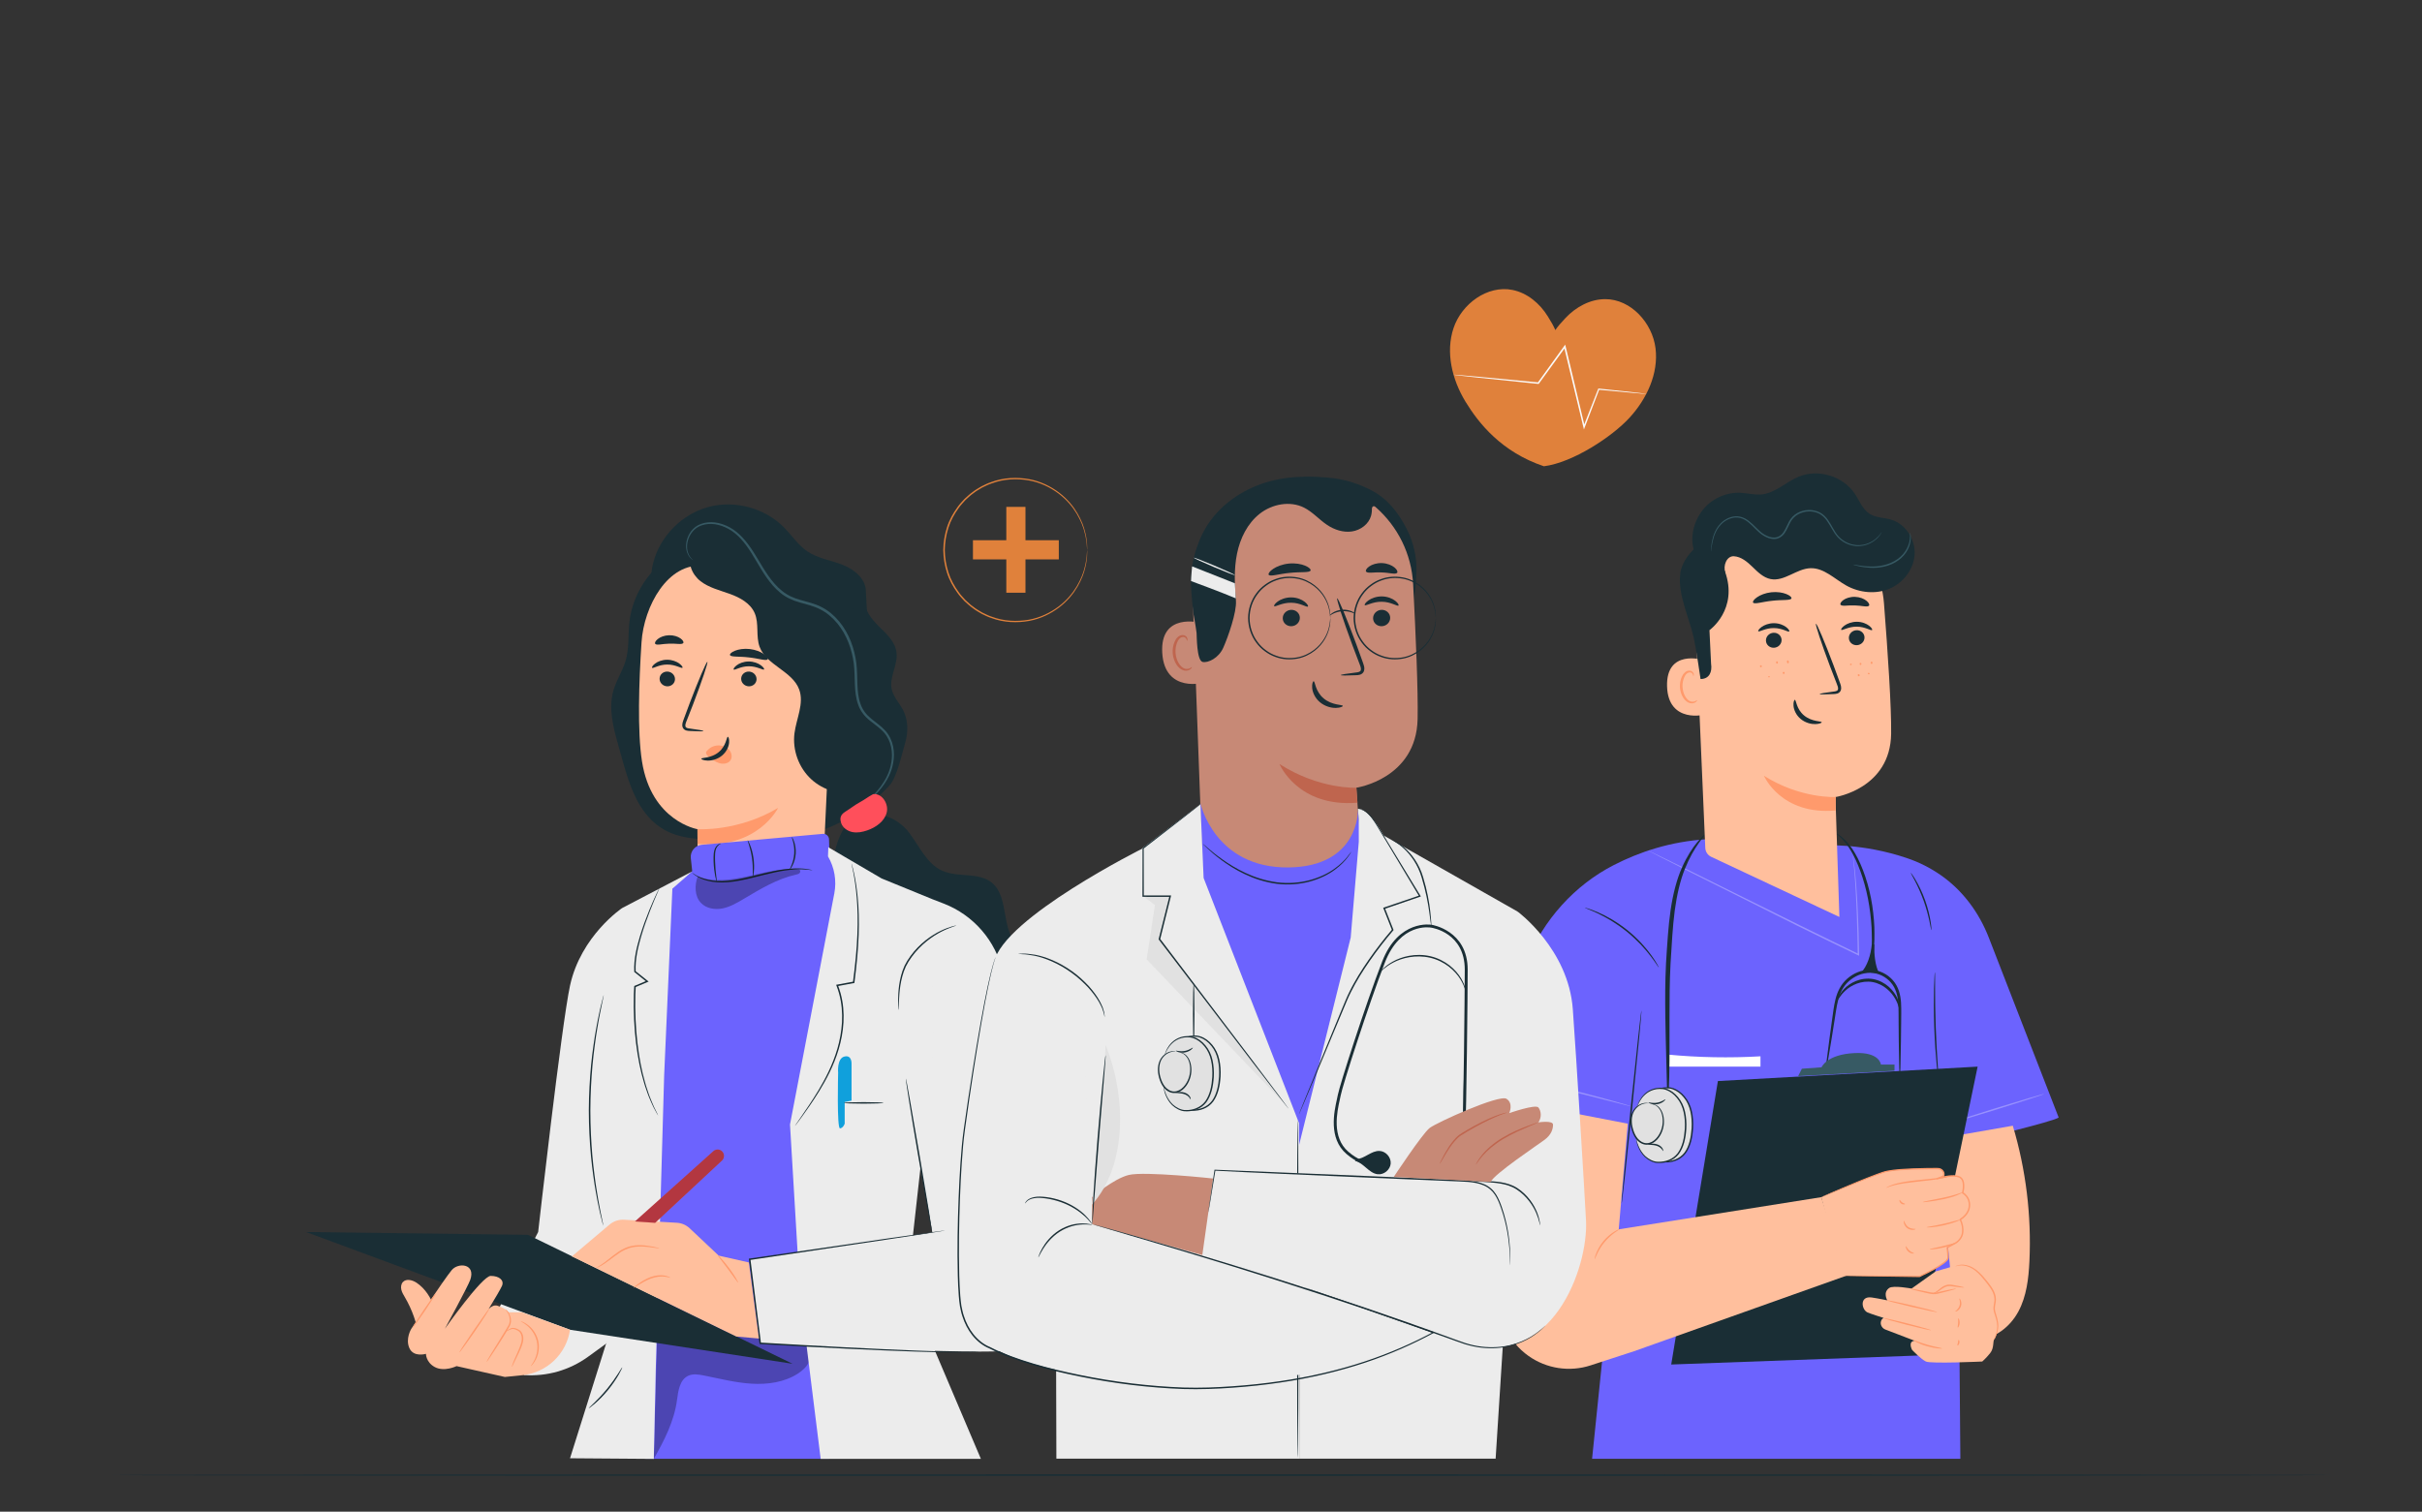 <?xml version="1.0" encoding="utf-8"?>
<!-- Generator: Adobe Illustrator 26.3.1, SVG Export Plug-In . SVG Version: 6.00 Build 0)  -->
<svg version="1.1" id="Capa_1" xmlns="http://www.w3.org/2000/svg" xmlns:xlink="http://www.w3.org/1999/xlink" x="0px" y="0px"
	 viewBox="0 0 1730 1080" style="enable-background:new 0 0 1730 1080;" xml:space="preserve">
<rect x="0" y="0" width="1730" height="1080" fill="#333333" stroke="none"/>
<style type="text/css">
	.st0{fill:#E0813B;}
	.st1{fill:#FAFAFA;}
	.st2{fill:#6C63FE;}
	.st3{opacity:0.3;}
	.st4{fill:#FFFFFF;}
	.st5{fill:#1A2E35;}
	.st6{fill:#FFBF9D;}
	.st7{fill:#375A64;}
	.st8{fill:#FF9A6C;}
	.st9{fill:none;stroke:#44555B;stroke-miterlimit:10;}
	.st10{fill:#E1E1E1;}
	.st11{fill:#FF4F5B;}
	.st12{fill:#ECECEC;}
	.st13{fill:#10A0DC;}
	.st14{fill:#C78976;}
	.st15{fill:#BF654E;}
</style>
<g>
	<g>
		<g>
			<g>
				<path class="st0" d="M1182.52,248.8c-2.25-18.15-17.61-35.08-35.9-35.09c-10.8-0.01-21.07,5.64-28.46,13.53
					c-3.23,3.45-5.44,5.97-7.21,8.56c-1.23-2.89-2.9-5.79-5.39-9.81c-5.69-9.19-14.64-16.74-25.24-18.86
					c-17.93-3.59-36.32,9.98-42.1,27.33c-5.78,17.35-0.97,36.83,8.54,52.46c9.51,15.63,25.88,36.05,56.03,46.19
					c20.79-2.66,48.63-21.11,61.03-34.55C1176.22,285.1,1184.77,266.95,1182.52,248.8z"/>
			</g>
		</g>
	</g>
	<g>
		<g>
			<g>
				<g>
					<path class="st1" d="M1175.93,281.4c0,0.02-0.21,0.02-0.61,0c-0.47-0.03-1.05-0.07-1.76-0.11c-1.65-0.14-3.91-0.32-6.77-0.56
						c-5.98-0.55-14.45-1.32-24.88-2.28l0.45-0.28c-3,7.82-6.51,16.98-10.36,27.02l-0.62,1.63l-0.41-1.7
						c-3.16-13.11-6.7-27.8-10.42-43.28c-1.15-4.79-2.27-9.51-3.38-14.11l1.05,0.21c-6.76,9.3-13.16,18.09-18.99,26.11l-0.18,0.25
						l-0.31-0.03c-17.88-1.87-32.97-3.44-43.71-4.56c-5.23-0.58-9.4-1.05-12.37-1.38c-1.36-0.17-2.44-0.31-3.27-0.41
						c-0.74-0.1-1.12-0.17-1.12-0.2c0-0.03,0.39-0.02,1.14,0.03c0.83,0.06,1.92,0.14,3.29,0.24c2.98,0.26,7.15,0.62,12.4,1.08
						c10.75,1.01,25.85,2.44,43.75,4.13l-0.49,0.22c5.8-8.03,12.17-16.85,18.9-26.17l0.75-1.04l0.3,1.25
						c1.1,4.6,2.24,9.32,3.39,14.11c3.69,15.49,7.19,30.19,10.32,43.31l-1.03-0.07c3.93-10.01,7.51-19.14,10.57-26.94l0.12-0.31
						l0.33,0.04c10.41,1.12,18.87,2.02,24.84,2.66c2.85,0.33,5.11,0.6,6.75,0.79c0.71,0.1,1.28,0.17,1.75,0.24
						C1175.73,281.34,1175.93,281.38,1175.93,281.4z"/>
				</g>
			</g>
		</g>
	</g>
</g>
<g>
	<g>
		<g>
			<rect x="718.79" y="362.13" class="st0" width="13.69" height="61.33"/>
		</g>
		<g>
			
				<rect x="718.79" y="362.13" transform="matrix(6.123234e-17 -1 1 6.123234e-17 332.833 1118.43)" class="st0" width="13.69" height="61.33"/>
		</g>
	</g>
	<g>
		<g>
			<path class="st0" d="M776.57,392.95c-0.02,0-0.05-0.28-0.1-0.83c-0.04-0.6-0.1-1.4-0.18-2.42c-0.04-0.54-0.07-1.13-0.12-1.78
				c-0.07-0.65-0.22-1.36-0.33-2.13c-0.25-1.54-0.49-3.32-1.08-5.26c-0.91-3.94-2.77-8.59-5.68-13.52
				c-2.94-4.91-7.18-10.03-12.94-14.38c-5.74-4.31-12.99-7.97-21.35-9.44c-8.3-1.42-17.67-1.16-26.6,2.23
				c-2.27,0.73-4.41,1.85-6.6,2.9c-2.08,1.26-4.27,2.42-6.2,3.99c-2.06,1.41-3.85,3.18-5.74,4.88c-1.7,1.88-3.49,3.73-4.96,5.87
				c-3.01,4.18-5.64,8.83-7.23,13.94c-1.65,5.08-2.54,10.47-2.61,15.96c0.07,5.49,0.96,10.89,2.61,15.97
				c1.59,5.11,4.22,9.76,7.23,13.94c1.47,2.14,3.26,3.98,4.96,5.87c1.88,1.7,3.68,3.47,5.74,4.88c1.94,1.57,4.13,2.73,6.2,3.99
				c2.19,1.05,4.33,2.18,6.6,2.91c8.92,3.39,18.3,3.65,26.6,2.23c8.36-1.48,15.6-5.14,21.35-9.45c5.76-4.35,10-9.47,12.94-14.38
				c2.92-4.93,4.77-9.58,5.68-13.52c0.59-1.94,0.83-3.72,1.08-5.26c0.12-0.77,0.26-1.48,0.33-2.13c0.04-0.65,0.08-1.25,0.12-1.78
				c0.07-1.02,0.13-1.83,0.18-2.42C776.52,393.23,776.55,392.95,776.57,392.95s0.02,0.28,0.01,0.83c-0.02,0.6-0.04,1.41-0.07,2.44
				c-0.02,0.54-0.04,1.14-0.06,1.8c-0.06,0.66-0.18,1.37-0.28,2.15c-0.22,1.55-0.42,3.36-0.99,5.32c-0.86,3.99-2.67,8.71-5.57,13.73
				c-2.93,5-7.17,10.23-12.99,14.68c-5.8,4.41-13.14,8.18-21.65,9.72c-8.44,1.49-17.99,1.26-27.1-2.17
				c-2.32-0.74-4.5-1.88-6.74-2.95c-2.12-1.28-4.36-2.46-6.34-4.06c-2.1-1.44-3.94-3.24-5.87-4.97c-1.74-1.92-3.57-3.8-5.07-5.98
				c-3.08-4.27-5.77-9.01-7.4-14.23c-1.69-5.19-2.59-10.7-2.67-16.3c0.07-5.6,0.98-11.11,2.67-16.3c1.63-5.22,4.32-9.96,7.4-14.23
				c1.5-2.18,3.33-4.06,5.07-5.98c1.92-1.73,3.76-3.53,5.86-4.97c1.98-1.6,4.21-2.78,6.34-4.06c2.24-1.07,4.42-2.21,6.74-2.95
				c9.11-3.43,18.66-3.66,27.1-2.17c8.5,1.54,15.85,5.31,21.65,9.72c5.82,4.45,10.07,9.68,12.99,14.68
				c2.9,5.02,4.72,9.74,5.57,13.73c0.57,1.96,0.77,3.77,0.99,5.32c0.1,0.78,0.23,1.49,0.28,2.15c0.02,0.66,0.05,1.26,0.06,1.8
				c0.03,1.03,0.05,1.84,0.07,2.44C776.59,392.67,776.59,392.95,776.57,392.95z"/>
		</g>
	</g>
</g>
<g>
	<g>
		<g>
			<path class="st2" d="M1407.8,815.35c0,0,60.66-14.46,62.66-17.01l-49.89-128.48c-6.97-17.95-18.73-33.87-34.57-44.81
				c-7.24-5-15.16-9.03-23.61-11.9c-32.42-11.02-58.92-9.1-58.92-9.1l-84.22-4.47c-26.15,1.53-48.52,9.21-66.44,18.39
				c-28.39,14.55-50.28,39.24-62.38,68.75l-37.75,94.34l95.26,19.92l3.62,101.35l-14.36,139.85h263.05l-1.83-221.67l0,0
				L1407.8,815.35z"/>
		</g>
		<g class="st3">
			<g>
				<path class="st4" d="M1460.09,781.55c0.09,0.28-15.65,5.42-35.15,11.46c-19.5,6.05-35.38,10.72-35.47,10.43
					c-0.09-0.28,15.65-5.42,35.15-11.46C1444.12,785.94,1460,781.27,1460.09,781.55z"/>
			</g>
		</g>
		<g>
			<g>
				<path class="st5" d="M1184.89,691.22c-0.06,0.04-0.64-0.75-1.62-2.21c-0.96-1.47-2.44-3.54-4.34-6.02
					c-1.89-2.5-4.31-5.34-7.14-8.36c-2.87-2.98-6.18-6.1-9.88-9.12c-3.73-2.98-7.48-5.56-11-7.74c-3.54-2.13-6.83-3.9-9.67-5.22
					c-2.83-1.34-5.17-2.34-6.8-2.97c-1.63-0.65-2.52-1.05-2.5-1.12s0.96,0.19,2.64,0.72c1.69,0.51,4.08,1.41,6.98,2.67
					c2.9,1.24,6.26,2.95,9.87,5.06c3.58,2.15,7.4,4.73,11.16,7.75c3.74,3.05,7.07,6.23,9.93,9.28c2.82,3.08,5.2,6,7.03,8.58
					c1.84,2.56,3.23,4.71,4.08,6.26C1184.5,690.32,1184.95,691.18,1184.89,691.22z"/>
			</g>
		</g>
		<g>
			<g>
				<path class="st5" d="M1172.46,721.89c0.3,0.03-2.64,30.98-6.56,69.11c-3.92,38.15-7.34,69.04-7.63,69.01
					c-0.3-0.03,2.64-30.97,6.56-69.12C1168.75,752.76,1172.17,721.86,1172.46,721.89z"/>
			</g>
		</g>
		<g>
			<g>
				<path class="st5" d="M1379.55,664.54c-0.17,0.02-0.54-2.41-1.36-6.28c-0.81-3.87-2.15-9.17-4.18-14.84
					c-2.04-5.67-4.37-10.62-6.21-14.12c-1.83-3.51-3.09-5.62-2.94-5.71c0.06-0.04,0.45,0.44,1.09,1.35
					c0.65,0.91,1.52,2.27,2.52,3.99c2.02,3.44,4.49,8.39,6.56,14.13c2.05,5.74,3.29,11.13,3.92,15.07c0.32,1.97,0.51,3.57,0.59,4.68
					C1379.62,663.91,1379.63,664.53,1379.55,664.54z"/>
			</g>
		</g>
		<g>
			<g>
				<path class="st5" d="M1384.82,772.74c-0.07,0.01-0.25-1.08-0.51-3.04c-0.26-1.97-0.58-4.82-0.92-8.34
					c-0.69-7.05-1.41-16.83-1.79-27.64c-0.38-10.81-0.35-20.61-0.16-27.7c0.09-3.54,0.21-6.41,0.33-8.39
					c0.12-1.98,0.22-3.07,0.29-3.07c0.07,0,0.12,1.1,0.13,3.08c0,2.18,0.01,5,0.01,8.38c0.01,7.08,0.1,16.86,0.47,27.65
					c0.38,10.79,0.98,20.55,1.47,27.61c0.23,3.38,0.43,6.19,0.58,8.37C1384.86,771.64,1384.9,772.74,1384.82,772.74z"/>
			</g>
		</g>
		<g>
			<path class="st4" d="M1257.48,754.65c-22.1,1.29-44.31,0.87-66.34-1.24v8.62h66.34V754.65z"/>
		</g>
		<g class="st3">
			<g>
				<path class="st4" d="M1323.45,611.33c0.03,0,0.11,0.44,0.26,1.31c0.14,0.94,0.33,2.21,0.58,3.82c0.42,3.35,1,8.26,1.48,14.49
					c0.99,12.46,1.86,30.16,2.16,51.06l0.01,0.8l-0.72-0.35c-13.23-6.43-28.06-13.44-43.49-21.15
					c-29.41-14.72-56.03-28.04-75.38-37.73c-9.57-4.85-17.34-8.78-22.79-11.54c-2.63-1.36-4.69-2.42-6.17-3.19
					c-0.66-0.35-1.18-0.63-1.59-0.85c-0.36-0.2-0.53-0.31-0.52-0.32c0.01-0.02,0.2,0.06,0.58,0.23c0.42,0.2,0.97,0.45,1.64,0.76
					c1.5,0.72,3.6,1.73,6.26,3.01c5.49,2.69,13.31,6.52,22.94,11.24c19.38,9.61,46.05,22.83,75.52,37.44
					c15.43,7.71,30.23,14.74,43.42,21.22l-0.7,0.45c-0.22-20.88-0.95-38.58-1.77-51.03c-0.39-6.23-0.88-11.14-1.2-14.5
					c-0.18-1.62-0.32-2.9-0.42-3.84C1323.46,611.78,1323.43,611.33,1323.45,611.33z"/>
			</g>
		</g>
		<g class="st3">
			<g>
				<path class="st4" d="M1165.09,790.39c-0.01,0.04-0.39-0.03-1.1-0.19c-0.83-0.2-1.85-0.44-3.09-0.74
					c-2.83-0.72-6.67-1.69-11.34-2.88c-9.57-2.45-22.79-5.8-37.44-9.35c-14.65-3.54-27.95-6.6-37.58-8.79
					c-4.7-1.08-8.56-1.96-11.4-2.62c-1.24-0.3-2.27-0.55-3.09-0.75c-0.7-0.18-1.07-0.3-1.06-0.33c0.01-0.04,0.39,0.01,1.11,0.12
					c0.84,0.15,1.87,0.33,3.13,0.55c2.72,0.5,6.64,1.28,11.48,2.28c9.68,2,23.01,4.95,37.67,8.49c14.65,3.55,27.86,7.02,37.38,9.66
					c4.76,1.32,8.61,2.42,11.25,3.21c1.22,0.38,2.23,0.69,3.04,0.94C1164.74,790.22,1165.1,790.35,1165.09,790.39z"/>
			</g>
		</g>
		<g>
			<g>
				<g>
					<path class="st5" d="M1311.88,595.64c0.1-0.31,5.7,2.69,11.2,10.82c5.41,8.11,10.48,20.7,13.33,35.18
						c1.41,7.25,2.11,14.25,2.42,20.63c0.04,3.19,0.14,6.23,0.04,9.06c-0.15,2.83-0.19,5.48-0.44,7.87
						c-0.26,2.37-0.49,4.54-0.7,6.46c-0.26,1.89-0.58,3.51-0.82,4.84c-0.49,2.65-0.83,4.09-0.98,4.07
						c-0.15-0.02-0.09-1.52,0.15-4.18c0.13-1.38,0.28-3,0.45-4.85c0.11-1.92,0.24-4.07,0.37-6.44c0.15-2.38,0.09-5,0.17-7.8
						c0.02-2.8-0.14-5.8-0.24-8.94c-0.41-6.28-1.16-13.17-2.55-20.3c-2.8-14.24-7.58-26.7-12.49-34.76
						c-2.47-4.02-5.05-6.92-6.91-8.79C1313.01,596.62,1311.78,595.78,1311.88,595.64z"/>
				</g>
			</g>
			<g>
				<g>
					<path class="st5" d="M1217.64,596.23c0.2,0.18-1.53,2.31-4.38,6.3c-2.85,3.99-6.52,10.11-9.76,18.22
						c-3.29,8.1-5.71,18.3-7.25,29.79c-1.51,11.5-2.16,24.35-3,37.79c-0.7,13.42-0.73,26.26-0.75,37.95
						c-0.01,11.68-0.01,22.2-0.01,31.07c-0.07,8.85-0.23,16.02-0.49,20.97c-0.25,4.95-0.55,7.68-0.76,7.67
						c-0.23-0.01-0.36-2.74-0.5-7.69c-0.13-5.04-0.31-12.16-0.54-20.93c-0.22-8.84-0.52-19.37-0.68-31.07
						c-0.15-11.71-0.2-24.59,0.5-38.14c0.85-13.49,1.58-26.34,3.28-38.02c1.72-11.65,4.43-22.06,8.09-30.25
						c3.6-8.21,7.66-14.29,10.87-18.11C1215.46,597.95,1217.51,596.11,1217.64,596.23z"/>
				</g>
			</g>
			<g>
				<g>
					<path class="st5" d="M1356.99,769.51c-0.15,0-0.29-2.44-0.41-6.85c-0.12-4.41-0.23-10.79-0.31-18.67
						c-0.03-3.95-0.07-8.27-0.11-12.89c-0.08-4.62,0.08-9.62-0.28-14.71c-0.39-5.05-1.7-10.42-5.29-14.48
						c-3.51-4.08-8.9-6.84-14.61-6.91c-5.72-0.1-11.22,2.34-15.27,5.92c-4.13,3.58-6.43,8.55-7.72,13.45
						c-1.28,4.93-1.82,9.89-2.59,14.45c-0.72,4.57-1.4,8.83-2.02,12.73c-1.25,7.78-2.3,14.07-3.07,18.42
						c-0.77,4.34-1.27,6.73-1.42,6.71c-0.15-0.02,0.07-2.45,0.59-6.83c0.52-4.38,1.34-10.71,2.39-18.52
						c0.54-3.91,1.13-8.19,1.76-12.77c0.69-4.58,1.16-9.51,2.44-14.69c1.28-5.12,3.73-10.58,8.24-14.53
						c4.38-3.92,10.34-6.61,16.72-6.5c6.37,0.08,12.33,3.16,16.18,7.68c3.99,4.57,5.33,10.48,5.67,15.71
						c0.32,5.31,0.08,10.23,0.09,14.87c-0.05,4.63-0.11,8.94-0.15,12.89c-0.11,7.88-0.24,14.26-0.37,18.67
						C1357.29,767.07,1357.14,769.51,1356.99,769.51z"/>
				</g>
			</g>
			<g>
				<path class="st5" d="M1336.99,674.73c-0.67,7.26-3,15.4-8.04,20.67c4.4-0.96,9.02-0.87,13.38,0.26
					c-3.14-6.3-3.65-13.89-3.56-20.93"/>
			</g>
			<g>
				<g>
					<path class="st5" d="M1357.07,721.89c-0.39,0.07-0.63-3.48-3.29-8.22c-1.32-2.35-3.28-4.96-6.02-7.21
						c-2.7-2.27-6.23-4.13-10.2-4.86c-3.98-0.67-7.93-0.11-11.23,1.12c-3.32,1.22-6.03,3.03-8.02,4.85
						c-4.03,3.65-5.34,6.96-5.7,6.77c-0.19-0.02,0.62-3.67,4.64-7.87c1.98-2.08,4.8-4.17,8.37-5.61c3.54-1.45,7.89-2.15,12.32-1.39
						c4.42,0.81,8.27,2.93,11.12,5.47c2.89,2.52,4.86,5.42,6.09,8.01C1357.6,718.21,1357.26,721.92,1357.07,721.89z"/>
				</g>
			</g>
		</g>
	</g>
	<g>
		<g>
			<path class="st6" d="M1412.54,956.7c12.34-0.04,23.37-8.89,29.19-19.78c5.82-10.89,7.28-23.54,7.86-35.87
				c1.52-32.63-2.51-65.51-11.87-96.81l-54.1,9.45l14.73,145.69L1412.54,956.7z"/>
		</g>
		<g>
			<g>
				<polygon class="st5" points="1193.73,974.84 1369.86,968.43 1412.59,762.03 1227.07,772.33 				"/>
			</g>
			<g>
				<path class="st7" d="M1284.4,768.79l2.65-5.26l14.06-1.03c0,0,3.57-9.22,23.66-10.16c18.01-0.84,18.74,8.21,18.74,8.21h9.71
					v4.42L1284.4,768.79z"/>
			</g>
		</g>
		<g>
			<g>
				<path class="st6" d="M1382.6,908.33l13.35-3.89c2.51-0.73,5.17-0.85,7.73-0.34l0,0c3.13,0.62,6,2.14,8.28,4.38
					c4.42,4.35,11.54,11.55,12.56,13.69c1.49,3.14,1.49,8.56,0,10.56c-1.49,2,3.28,12.27,2.68,15.7c-0.6,3.43-1.49,6.85-2.68,8.28
					c-1.19,1.43,0,6.31-2.98,10.01c-2.98,3.7-5.66,5.98-5.66,5.98s-36.67,1.71-40.25,0c-3.58-1.71-9.84-8.28-9.84-8.28
					s-3.28-5.99,1.79-6.57l-20.88-7.99c-2.5-0.96-3.99-3.76-3.03-6.26c0.33-0.86,0.9-1.61,1.84-2.02c0,0-9.37-2.96-11.54-3.92
					c-4.33-1.91-5.97-11.99,2.99-10.7c4.74,0.68,11.13,2.06,11.13,2.06s-3.42-5.57,1.36-8.88c2.9-2.01,15.97,0.44,15.97,0.44
					L1382.6,908.33L1382.6,908.33z"/>
			</g>
			<g>
				<g>
					<path class="st8" d="M1387.25,963.37c-0.02,0.28-4.99,0.07-10.84-1.62c-5.89-1.62-10.16-4.26-9.99-4.51
						c0.14-0.26,4.51,1.89,10.29,3.47C1382.45,962.37,1387.28,963.06,1387.25,963.37z"/>
				</g>
			</g>
			<g>
				<g>
					<path class="st8" d="M1379.27,950.34c-0.07,0.29-7.7-1.41-17.02-3.79c-9.33-2.38-16.83-4.55-16.76-4.83
						c0.07-0.29,7.69,1.41,17.02,3.79C1371.85,947.89,1379.35,950.05,1379.27,950.34z"/>
				</g>
			</g>
			<g>
				<g>
					<path class="st8" d="M1383.61,937.36c-0.07,0.29-8.27-1.38-18.32-3.73c-10.05-2.35-18.15-4.49-18.08-4.78
						c0.07-0.29,8.27,1.38,18.33,3.73C1375.59,934.93,1383.68,937.07,1383.61,937.36z"/>
				</g>
			</g>
			<g>
				<g>
					<path class="st8" d="M1397.19,920.66c0.03,0.15-1.77,0.71-4.71,1.5c-1.6,0.41-3.33,0.86-5.17,1.33c-1,0.25-2.02,0.5-3.07,0.76
						c-1.11,0.29-2.32,0.41-3.52,0.34c-1.21-0.07-2.36-0.3-3.44-0.56c-1.06-0.24-2.08-0.47-3.08-0.7c-1.85-0.45-3.59-0.86-5.2-1.25
						c-2.95-0.74-4.77-1.27-4.74-1.42c0.03-0.15,1.9,0.12,4.9,0.67c1.63,0.32,3.38,0.66,5.26,1.02c1.99,0.35,4.14,1,6.35,1.15
						c2.21,0.18,4.26-0.61,6.28-0.98c1.87-0.4,3.62-0.77,5.25-1.12C1395.29,920.81,1397.16,920.51,1397.19,920.66z"/>
				</g>
			</g>
			<g>
				<g>
					<path class="st8" d="M1399.54,927.68c0.11-0.08,0.61,0.37,1.01,1.36c0.4,0.97,0.64,2.51,0.14,4.1
						c-0.5,1.59-1.57,2.72-2.45,3.28c-0.89,0.58-1.56,0.66-1.61,0.54c-0.16-0.26,2.17-1.41,3.03-4.14
						C1400.53,930.08,1399.27,927.8,1399.54,927.68z"/>
				</g>
			</g>
			<g>
				<g>
					<path class="st8" d="M1398.78,941.85c0.26-0.12,1.09,1.35,0.97,3.37c-0.11,2.01-1.09,3.39-1.34,3.24
						c-0.28-0.14,0.18-1.54,0.26-3.3C1398.79,943.4,1398.49,941.96,1398.78,941.85z"/>
				</g>
			</g>
			<g>
				<g>
					<path class="st8" d="M1399,957.24c0.27-0.1,0.83,0.9,0.56,2.2c-0.26,1.3-1.15,2.01-1.36,1.81c-0.24-0.19,0.11-1.01,0.31-2.02
						C1398.71,958.22,1398.7,957.33,1399,957.24z"/>
				</g>
			</g>
			<g>
				<g>
					<path class="st8" d="M1402.99,919.81c-0.03,0.15-1.37,0.07-3.53-0.18c-1.23-0.16-2.48-0.32-3.77-0.49
						c-1.44-0.23-2.91-0.45-4.49-0.22c-1.44,0.21-2.85,1.08-3.99,1.79c-1.15,0.78-2.15,1.63-3.12,2.2
						c-1.94,1.16-3.36,1.26-3.38,1.16c-0.06-0.18,1.26-0.55,2.96-1.79c1.68-1.19,3.78-3.68,7.39-4.43c0.87-0.11,1.7-0.12,2.52-0.06
						c0.84,0.08,1.53,0.25,2.26,0.36c1.28,0.25,2.53,0.48,3.75,0.72C1401.72,919.32,1403.02,919.66,1402.99,919.81z"/>
				</g>
			</g>
		</g>
		<g>
			<g>
				<path class="st8" d="M1424.18,957.39c-0.08-0.04,0.31-0.96,0.94-2.64c0.59-1.68,1.51-4.15,1.47-7.31
					c-0.01-1.57-0.31-3.28-0.78-5.09c-0.43-1.82-1.26-3.64-1.73-5.82c-0.53-2.23,0.16-4.59,0.45-6.77c0.3-2.2-0.18-4.51-1.2-6.67
					c-1.01-2.16-2.41-4.09-3.82-5.91c-1.43-1.81-2.82-3.56-4.21-5.14c-2.77-3.17-5.75-5.6-8.67-6.79c-2.91-1.23-5.55-1.35-7.29-1.1
					c-1.76,0.23-2.66,0.71-2.7,0.61c-0.02-0.03,0.2-0.16,0.63-0.38c0.44-0.2,1.1-0.46,2-0.64c1.78-0.39,4.56-0.39,7.64,0.81
					c3.11,1.15,6.27,3.64,9.13,6.83c1.44,1.6,2.85,3.33,4.3,5.15c1.44,1.83,2.89,3.81,3.96,6.1c1.08,2.27,1.62,4.85,1.27,7.25
					c-0.34,2.37-0.98,4.45-0.52,6.46c0.39,1.99,1.22,3.91,1.62,5.79c0.45,1.86,0.72,3.66,0.68,5.31c-0.06,3.33-1.14,5.83-1.85,7.47
					C1424.75,956.56,1424.24,957.42,1424.18,957.39z"/>
			</g>
		</g>
		<g>
			<g>
				<path class="st6" d="M1300.88,855.29l-144.62,22.97l6.42-75.48l-80.42-15.54L1072.48,899l-1.69,25.61
					c-1.15,17.35,6.8,34.06,21,44.11h0c12.9,9.13,29.36,11.63,44.39,6.73l31.08-10.13l151.56-53.92"/>
			</g>
			<g>
				<g>
					<path class="st6" d="M1388.39,839.73c0.58-2.5-1.56-4.82-4.12-4.83c-8.15-0.03-30.16,0.09-37.94,2.3
						c-9.62,2.73-45.44,18.1-45.44,18.1l15.19,56.08l54.99,0.58c0,0,20.09-9.23,20.34-13.23c0.13-2.04-0.5-7.49-0.5-7.49l6.06-3.25
						c9.04-5.73,3.24-16.73,3.24-16.73s6.22-3.49,6.55-9.79c0.35-6.65-4.85-9.27-4.85-9.27s2.49-8.87-2.14-11.26
						c-4.63-2.39-12.47,0.68-12.47,0.68C1387.84,841.2,1388.2,840.52,1388.39,839.73z"/>
				</g>
				<g>
					<g>
						<path class="st8" d="M1391.55,840.65c0.02,0.07-0.58,0.28-1.69,0.59c-1.11,0.31-2.73,0.67-4.75,1.02
							c-4.04,0.72-9.67,1.33-15.86,1.99c-6.19,0.67-11.77,1.42-15.71,2.39c-3.96,0.93-6.17,2.15-6.26,1.99
							c-0.04-0.06,0.49-0.41,1.51-0.98c1.03-0.53,2.58-1.16,4.56-1.75c3.96-1.18,9.58-2.06,15.79-2.73
							c6.21-0.67,11.82-1.15,15.86-1.68C1389.04,841.01,1391.5,840.49,1391.55,840.65z"/>
					</g>
				</g>
				<g>
					<g>
						<path class="st8" d="M1401.89,851.88c0.06,0.12-1.37,0.98-3.86,1.98c-2.48,1.01-6.04,2.08-10.03,2.92
							c-3.99,0.84-7.63,1.37-10.27,1.71c-2.64,0.34-4.28,0.48-4.31,0.34c-0.06-0.35,6.43-1.5,14.35-3.11
							c3.95-0.83,7.48-1.77,9.99-2.58C1400.29,852.34,1401.82,851.73,1401.89,851.88z"/>
					</g>
				</g>
				<g>
					<g>
						<path class="st8" d="M1400.32,871.36c0.11,0.26-5.05,2.49-11.78,4c-6.73,1.54-12.34,1.74-12.36,1.46
							c-0.03-0.32,5.47-1,12.12-2.52C1394.95,872.82,1400.21,871.06,1400.32,871.36z"/>
					</g>
				</g>
				<g>
					<g>
						<path class="st8" d="M1396.96,887.99c0.11,0.26-3.84,2.08-9.04,3.33c-5.19,1.26-9.54,1.45-9.56,1.16
							c-0.03-0.31,4.2-0.97,9.31-2.21C1392.78,889.05,1396.85,887.7,1396.96,887.99z"/>
					</g>
				</g>
				<g>
					<g>
						<path class="st8" d="M1368.28,878.05c0.04,0.13-0.56,0.49-1.68,0.6c-1.1,0.11-2.73-0.14-4.16-1.15
							c-1.43-1.02-2.2-2.48-2.46-3.55c-0.27-1.09-0.12-1.78,0.01-1.78c0.29-0.07,0.6,2.69,3.07,4.45
							C1365.55,878.37,1368.26,877.75,1368.28,878.05z"/>
					</g>
				</g>
				<g>
					<g>
						<path class="st8" d="M1367.13,895.43c0.05,0.29-2.15,0.43-4.03-1.27c-1.9-1.67-2.01-3.87-1.72-3.86
							c0.3-0.07,0.84,1.66,2.44,3.05C1365.38,894.78,1367.16,895.12,1367.13,895.43z"/>
					</g>
				</g>
				<g>
					<g>
						<path class="st8" d="M1360.76,860.13c0.12,0.29-1.41,0.77-2.81-0.3c-1.41-1.06-1.37-2.65-1.06-2.62
							c0.3-0.03,0.67,1.01,1.71,1.76C1359.61,859.76,1360.71,859.83,1360.76,860.13z"/>
					</g>
				</g>
				<g>
					<g>
						<path class="st8" d="M1300.88,855.29c-0.01-0.01,0.14-0.09,0.43-0.24c0.34-0.16,0.77-0.36,1.31-0.61
							c1.22-0.54,2.93-1.29,5.1-2.26c4.46-1.94,10.97-4.73,19.18-8.1c4.11-1.68,8.64-3.51,13.6-5.35c2.49-0.87,5.04-1.93,7.89-2.45
							c2.81-0.53,5.73-0.83,8.74-1.08c6.01-0.47,12.38-0.67,19.03-0.77c1.66-0.01,3.34-0.03,5.04-0.04c0.85,0,1.7,0,2.56,0
							c0.84-0.03,1.91,0.09,2.74,0.57c1.7,0.87,2.92,2.9,2.35,5c-0.21,0.46-0.43,0.55-0.64,0.72c-0.21,0.15-0.41,0.27-0.62,0.38
							c-0.41,0.22-0.83,0.41-1.25,0.59c-0.85,0.35-1.68,0.66-2.61,0.9c-0.28,0.07-0.57-0.09-0.64-0.37
							c-0.07-0.28,0.1-0.56,0.37-0.64c2.24-0.64,4.51-1.16,6.86-1.53c2.34-0.35,4.76-0.6,7.25-0.25c1.22,0.2,2.55,0.58,3.55,1.54
							c1,0.94,1.51,2.24,1.76,3.49c0.46,2.55,0.14,5.08-0.47,7.57l-0.28-0.63c1.18,0.66,2.19,1.58,3.04,2.68
							c2.15,2.79,2.64,6.57,1.58,9.81c-1.1,3.26-3.51,5.78-6.3,7.51l0.21-0.71c1.43,3.02,2.17,6.3,1.74,9.57
							c-0.37,3.3-2.53,6.17-5.18,7.84l-0.03,0.02c-2.05,1.1-4.07,2.18-6.06,3.24l0.26-0.5c0.16,1.45,0.3,2.89,0.4,4.32
							c0.05,0.72,0.09,1.43,0.11,2.15c0.01,0.36,0,0.72-0.01,1.1c-0.06,0.47-0.23,0.88-0.45,1.2c-0.88,1.29-2.02,2.13-3.13,2.98
							c-1.12,0.82-2.27,1.56-3.42,2.27c-4.62,2.79-9.23,5.08-13.65,7.15c-0.06,0.03-0.13,0.04-0.19,0.04
							c-16.65-0.25-30.38-0.46-40.02-0.61c-4.73-0.1-8.46-0.18-11.07-0.24c-1.22-0.04-2.18-0.07-2.9-0.09
							c-0.66-0.03-0.99-0.05-0.99-0.08c0-0.02,0.34-0.04,0.99-0.06c0.72-0.01,1.68-0.02,2.9-0.03c2.62,0,6.34,0,11.08,0
							c9.64,0.06,23.37,0.14,40.03,0.24l-0.19,0.04c4.38-2.08,8.96-4.39,13.52-7.17c1.13-0.7,2.26-1.44,3.35-2.24
							c1.06-0.8,2.18-1.68,2.86-2.72c0.18-0.26,0.26-0.52,0.3-0.74c0.01-0.33,0.02-0.67,0.01-1.02c-0.02-0.69-0.06-1.39-0.11-2.1
							c-0.11-1.41-0.25-2.84-0.41-4.28c-0.02-0.21,0.09-0.41,0.26-0.51c1.99-1.07,4.01-2.15,6.06-3.26l-0.03,0.02
							c2.45-1.57,4.35-4.11,4.7-7.12c0.39-2.97-0.33-6.15-1.65-8.93c-0.12-0.26-0.03-0.57,0.21-0.71c2.55-1.58,4.84-4,5.8-6.92
							c0.95-2.9,0.5-6.35-1.42-8.82c-0.74-0.98-1.73-1.85-2.67-2.37c-0.23-0.12-0.33-0.39-0.28-0.63c0.57-2.31,0.87-4.8,0.45-7.07
							c-0.22-1.12-0.67-2.19-1.44-2.92c-0.76-0.74-1.86-1.08-2.98-1.26c-2.28-0.33-4.64-0.1-6.93,0.25
							c-2.29,0.35-4.55,0.87-6.72,1.48l-0.27-1.01c0.8-0.21,1.65-0.52,2.45-0.84c0.4-0.17,0.79-0.34,1.16-0.54
							c0.36-0.14,0.71-0.54,0.86-0.51c0-0.69,0.04-1.51-0.35-2.18c-0.34-0.68-0.91-1.25-1.59-1.6c-0.7-0.38-1.39-0.47-2.26-0.45
							c-0.86,0-1.71,0-2.56-0.01c-1.69,0.01-3.37,0.02-5.03,0.03c-6.64,0.07-12.99,0.25-18.97,0.69c-2.99,0.23-5.89,0.51-8.65,1.02
							c-2.74,0.48-5.3,1.51-7.78,2.36c-4.95,1.8-9.5,3.59-13.62,5.22c-8.17,3.31-14.72,5.96-19.29,7.81
							c-2.2,0.89-3.93,1.59-5.17,2.1c-0.55,0.21-0.99,0.39-1.34,0.52C1301.04,855.26,1300.89,855.31,1300.88,855.29z"/>
					</g>
				</g>
			</g>
			<g>
				<g>
					<path class="st8" d="M1156.85,878.13c0.19,0.3-5.71,3.14-10.69,9.22c-5.07,6.01-6.79,12.33-7.12,12.19
						c-0.12-0.03,0.14-1.64,1.08-4.09c0.93-2.45,2.65-5.7,5.21-8.79c2.58-3.09,5.46-5.36,7.7-6.72
						C1155.26,878.56,1156.79,878.02,1156.85,878.13z"/>
				</g>
			</g>
		</g>
	</g>
	<g>
		<g>
			<g>
				<g>
					<g>
						<g>
							<g>
								<g>
									<g>
										<g>
											<path class="st6" d="M1345.69,430.95c-2.98-37.96-34.61-67.25-72.68-67.33l-3.78-0.01c-40.8,2.3-61.63,38.23-58.21,78.95
												l7.04,163.23c0.12,2.74,1.75,5.19,4.23,6.35l91.56,42.97l-2.83-85.67c0,0,39.23-6.02,39.79-45.22
												C1351.07,505.29,1348.46,466.25,1345.69,430.95z"/>
										</g>
										<g>
											<g>
												<g>
													<g>
														<g>
															<g>
																<g>
																	<g>
																		<g>
																			<g>
																				<path class="st8" d="M1311.33,569.39c0,0-25.04,1.46-51.34-15.14c0,0,12.02,28.24,51.15,24.79L1311.33,569.39z"
																					/>
																			</g>
																		</g>
																	</g>
																</g>
															</g>
														</g>
													</g>
												</g>
											</g>
										</g>
									</g>
								</g>
							</g>
							<g>
								<g>
									<g>
										<g>
											<g>
												<g>
													<g>
														<g>
															<g>
																<g>
																	<g>
																		<g>
																			<g>
																				<g>
																					<g>
																						<g>
																							<path class="st5" d="M1331.79,455.3c0.1,2.96-2.32,5.48-5.41,5.64c-3.08,0.16-5.66-2.1-5.76-5.06
																								c-0.1-2.96,2.32-5.48,5.4-5.64C1329.11,450.07,1331.69,452.34,1331.79,455.3z"/>
																						</g>
																					</g>
																				</g>
																			</g>
																		</g>
																	</g>
																</g>
															</g>
														</g>
													</g>
													<g>
														<g>
															<g>
																<g>
																	<g>
																		<g>
																			<g>
																				<g>
																					<g>
																						<g>
																							<g>
																								<path class="st5" d="M1337.22,450.12c-0.7,0.73-4.93-2.42-10.96-2.42c-6.02-0.08-10.45,3.01-11.1,2.27
																									c-0.32-0.33,0.39-1.64,2.32-3.04c1.9-1.39,5.13-2.74,8.89-2.72c3.75,0.03,6.91,1.42,8.72,2.83
																									C1336.94,448.47,1337.56,449.79,1337.22,450.12z"/>
																							</g>
																						</g>
																					</g>
																				</g>
																			</g>
																		</g>
																	</g>
																</g>
															</g>
														</g>
													</g>
												</g>
												<g>
													<g>
														<g>
															<g>
																<g>
																	<g>
																		<g>
																			<g>
																				<g>
																					<g>
																						<g>
																							<path class="st5" d="M1272.56,457.13c0.1,2.96-2.32,5.48-5.41,5.64c-3.08,0.16-5.66-2.1-5.76-5.06
																								c-0.1-2.96,2.32-5.48,5.41-5.64C1269.88,451.9,1272.46,454.17,1272.56,457.13z"/>
																						</g>
																					</g>
																				</g>
																			</g>
																		</g>
																	</g>
																</g>
															</g>
														</g>
													</g>
													<g>
														<g>
															<g>
																<g>
																	<g>
																		<g>
																			<g>
																				<g>
																					<g>
																						<g>
																							<g>
																								<path class="st5" d="M1278,451.12c-0.7,0.73-4.94-2.42-10.96-2.41c-6.02-0.08-10.45,3.01-11.1,2.27
																									c-0.32-0.33,0.38-1.64,2.32-3.04c1.9-1.39,5.13-2.74,8.89-2.72c3.75,0.03,6.91,1.42,8.72,2.83
																									C1277.71,449.47,1278.34,450.79,1278,451.12z"/>
																							</g>
																						</g>
																					</g>
																				</g>
																			</g>
																		</g>
																	</g>
																</g>
															</g>
														</g>
													</g>
												</g>
												<g>
													<g>
														<g>
															<g>
																<g>
																	<g>
																		<g>
																			<g>
																				<g>
																					<g>
																						<g>
																							<path class="st5" d="M1299.77,495.85c-0.03-0.34,3.72-0.98,9.79-1.75c1.54-0.16,3-0.46,3.26-1.51
																								c0.36-1.11-0.28-2.77-1.02-4.56c-1.44-3.73-2.94-7.63-4.53-11.72c-6.28-16.69-10.83-30.42-10.16-30.66
																								c0.68-0.25,6.32,13.08,12.6,29.78c1.51,4.12,2.96,8.04,4.33,11.79c0.58,1.75,1.58,3.73,0.79,6.04
																								c-0.42,1.15-1.55,1.98-2.53,2.24c-0.99,0.3-1.85,0.31-2.61,0.36
																								C1303.58,496.17,1299.79,496.19,1299.77,495.85z"/>
																						</g>
																					</g>
																				</g>
																			</g>
																		</g>
																	</g>
																</g>
															</g>
														</g>
													</g>
												</g>
												<g>
													<g>
														<g>
															<g>
																<g>
																	<g>
																		<g>
																			<g>
																				<g>
																					<g>
																						<g>
																							<path class="st5" d="M1282.03,499.98c0.98-0.05,0.98,6.49,6.57,11.14c5.58,4.67,12.55,3.95,12.6,4.86
																								c0.09,0.41-1.56,1.27-4.5,1.34c-2.89,0.09-7.1-0.84-10.52-3.69c-3.41-2.85-4.87-6.65-5.09-9.34
																								C1280.85,501.56,1281.58,499.94,1282.03,499.98z"/>
																						</g>
																					</g>
																				</g>
																			</g>
																		</g>
																	</g>
																</g>
															</g>
														</g>
													</g>
												</g>
											</g>
										</g>
									</g>
									<g>
										<g>
											<g>
												<g>
													<g>
														<g>
															<g>
																<g>
																	<g>
																		<g>
																			<path class="st5" d="M1279.6,427.51c-0.6,1.64-6.61,0.85-13.68,1.69c-7.09,0.7-12.79,2.75-13.73,1.28
																				c-0.42-0.7,0.58-2.24,2.89-3.82c2.29-1.58,5.94-3.08,10.18-3.54c4.24-0.45,8.13,0.23,10.7,1.28
																				C1278.55,425.44,1279.86,426.73,1279.6,427.51z"/>
																		</g>
																	</g>
																</g>
															</g>
														</g>
													</g>
												</g>
											</g>
										</g>
									</g>
									<g>
										<g>
											<g>
												<g>
													<g>
														<g>
															<g>
																<g>
																	<g>
																		<g>
																			<path class="st5" d="M1335.04,432.67c-1.06,1.37-5.21-0.06-10.2-0.14c-4.99-0.25-9.22,0.9-10.19-0.53
																				c-0.42-0.7,0.24-2.06,2.09-3.36c1.82-1.29,4.87-2.34,8.3-2.23c3.43,0.12,6.4,1.36,8.13,2.77
																				C1334.93,430.6,1335.51,432.01,1335.04,432.67z"/>
																		</g>
																	</g>
																</g>
															</g>
														</g>
													</g>
												</g>
											</g>
										</g>
									</g>
								</g>
							</g>
						</g>
					</g>
				</g>
				<g>
					<g>
						<g>
							<g>
								<g>
									<g>
										<g>
											<g>
												<g>
													<g>
														<g>
															<path class="st6" d="M1216.88,471.6c-0.67-0.29-26.92-8.02-26.12,18.78c0.8,26.81,27.55,20.47,27.57,19.7
																C1218.35,509.31,1216.88,471.6,1216.88,471.6z"/>
														</g>
													</g>
												</g>
											</g>
										</g>
									</g>
								</g>
							</g>
						</g>
					</g>
					<g>
						<g>
							<g>
								<g>
									<g>
										<g>
											<g>
												<g>
													<g>
														<g>
															<g>
																<path class="st8" d="M1212.2,500.17c-0.12-0.08-0.46,0.34-1.24,0.73c-0.76,0.37-2.07,0.66-3.49,0.18
																	c-2.86-0.95-5.38-5.38-5.66-10.21c-0.14-2.44,0.3-4.78,1.11-6.72c0.76-1.99,1.99-3.39,3.41-3.69
																	c1.41-0.37,2.44,0.45,2.79,1.2c0.38,0.74,0.23,1.28,0.37,1.32c0.08,0.06,0.56-0.47,0.31-1.57
																	c-0.13-0.53-0.46-1.15-1.1-1.65c-0.66-0.5-1.61-0.74-2.6-0.61c-2.06,0.2-3.87,2.16-4.75,4.3
																	c-1,2.15-1.55,4.78-1.4,7.52c0.33,5.4,3.25,10.37,7.16,11.37c1.9,0.44,3.46-0.18,4.25-0.84
																	C1212.17,500.82,1212.29,500.22,1212.2,500.17z"/>
															</g>
														</g>
													</g>
												</g>
											</g>
										</g>
									</g>
								</g>
							</g>
						</g>
					</g>
				</g>
				<g>
					<path class="st5" d="M1234.45,391.92l111.78,2.46c-3.47-7.71-9.68-13.89-16.42-19c-14.53-11.02-32.39-17.9-50.61-18.22
						c-18.23-0.32-55.34,21.89-68.55,34.46c-10.57,10.06-10.5,18.76-10.5,18.76c-1.68,14.49,6.43,30.97,9.66,45.2
						c1.66,7.34,4.87,29.54,4.87,29.54s0,0,0,0c6.16-0.02,8.45-4.92,7.51-11.01l-1.15-23.89c0,0,20.95-14.89,11.02-42.13
						C1230.47,405.93,1227.07,395.97,1234.45,391.92z"/>
				</g>
			</g>
			<g>
				<g>
					<g>
						<path class="st8" d="M1257.92,476.69c-0.36,0.07-0.72-0.19-0.79-0.58c-0.08-0.39,0.15-0.77,0.51-0.84
							c0.36-0.07,0.71,0.19,0.79,0.58C1258.51,476.24,1258.28,476.62,1257.92,476.69z"/>
					</g>
				</g>
			</g>
			<g>
				<g>
					<g>
						<path class="st8" d="M1269.44,474.1c-0.36,0.07-0.72-0.24-0.81-0.69c-0.09-0.45,0.13-0.88,0.49-0.95
							c0.36-0.07,0.72,0.24,0.81,0.69C1270.02,473.61,1269.8,474.03,1269.44,474.1z"/>
					</g>
				</g>
			</g>
			<g>
				<g>
					<g>
						<path class="st8" d="M1277.19,473.93c-0.36,0.04-0.72-0.4-0.79-1c-0.07-0.6,0.16-1.11,0.53-1.16c0.36-0.05,0.72,0.4,0.79,1
							C1277.79,473.37,1277.56,473.88,1277.19,473.93z"/>
					</g>
				</g>
			</g>
			<g>
				<g>
					<g>
						<path class="st8" d="M1263.57,483.93c-0.37,0-0.66-0.19-0.66-0.43c0-0.23,0.3-0.42,0.67-0.42c0.37,0,0.66,0.19,0.66,0.43
							C1264.23,483.74,1263.93,483.93,1263.57,483.93z"/>
					</g>
				</g>
			</g>
			<g>
				<g>
					<g>
						<path class="st8" d="M1274.13,481.5c-0.37,0.03-0.69-0.28-0.73-0.7c-0.04-0.42,0.23-0.78,0.6-0.81
							c0.37-0.03,0.69,0.28,0.73,0.7C1274.76,481.11,1274.5,481.47,1274.13,481.5z"/>
					</g>
				</g>
			</g>
			<g>
				<g>
					<g>
						<path class="st8" d="M1329.09,475.06c-0.36,0.07-0.72-0.2-0.8-0.61c-0.08-0.41,0.15-0.79,0.51-0.86
							c0.36-0.07,0.72,0.2,0.8,0.61C1329.67,474.6,1329.45,474.98,1329.09,475.06z"/>
					</g>
				</g>
			</g>
			<g>
				<g>
					<g>
						<path class="st8" d="M1336.93,474.35c-0.37,0.03-0.7-0.31-0.74-0.77c-0.04-0.46,0.22-0.86,0.58-0.9
							c0.37-0.04,0.7,0.31,0.74,0.77C1337.56,473.92,1337.3,474.32,1336.93,474.35z"/>
					</g>
				</g>
			</g>
			<g>
				<g>
					<g>
						<path class="st8" d="M1322.16,475.24c-0.36,0.07-0.7-0.13-0.76-0.44c-0.06-0.32,0.18-0.63,0.54-0.7
							c0.36-0.07,0.7,0.13,0.76,0.44C1322.76,474.85,1322.52,475.16,1322.16,475.24z"/>
					</g>
				</g>
			</g>
			<g>
				<g>
					<g>
						<path class="st8" d="M1327.96,483.09c-0.34,0.15-0.75-0.05-0.92-0.44c-0.17-0.39-0.04-0.82,0.3-0.97
							c0.34-0.15,0.75,0.05,0.92,0.44C1328.43,482.51,1328.29,482.95,1327.96,483.09z"/>
					</g>
				</g>
			</g>
			<g>
				<g>
					<g>
						<path class="st8" d="M1334.66,481.77c-0.35-0.1-0.57-0.42-0.49-0.72c0.08-0.3,0.44-0.46,0.79-0.36
							c0.35,0.1,0.57,0.42,0.49,0.72C1335.37,481.7,1335.01,481.87,1334.66,481.77z"/>
					</g>
				</g>
			</g>
		</g>
		<g>
			<path class="st5" d="M1209.91,393.15c-2.85-9.79-0.01-20.69,6.27-28.73c6.29-8.03,16.55-12.78,26.74-12.36
				c5.22,0.21,10.41,1.69,15.6,1.13c9.67-1.06,17.13-8.81,26.1-12.58c13.98-5.87,31.75-0.53,40.19,12.06
				c3.4,5.08,5.63,11.35,10.84,14.55c4.5,2.76,10.18,2.53,15.24,4.06c10.23,3.08,17.24,13.95,16.71,24.62
				c-0.53,10.67-8.01,20.45-17.85,24.63c-9.84,4.18-21.55,3.02-30.89-2.18c-8.43-4.69-15.99-12.7-25.63-12.42
				c-9.99,0.29-18.73,9.72-28.53,7.76c-5.14-1.02-9.1-4.98-12.86-8.63c-3.76-3.65-8.09-7.36-13.33-7.67
				c-5.23-0.31-7.96,6.88-6.08,11.78L1209.91,393.15"/>
		</g>
		<g>
			<g>
				<path class="st7" d="M1344.06,380.19c0.02,0.01-0.04,0.14-0.18,0.39c-0.14,0.25-0.33,0.63-0.65,1.08
					c-0.61,0.92-1.61,2.24-3.2,3.64c-1.58,1.39-3.79,2.86-6.65,3.85c-2.84,0.99-6.4,1.41-10.14,0.6c-3.72-0.78-7.65-2.73-10.7-6.08
					c-3.06-3.35-4.87-7.84-7.71-11.78c-1.42-1.97-3.19-3.74-5.41-4.9c-2.23-1.13-4.8-1.68-7.41-1.63c-2.61,0.06-5.25,0.77-7.61,2.05
					c-2.35,1.32-4.3,3.3-5.61,5.77c-1.35,2.45-2.32,5.15-3.94,7.54c-1.55,2.42-4.27,4.24-7.16,4.36c-2.88,0.16-5.54-0.91-7.8-2.25
					c-2.3-1.34-4.2-3.16-5.94-4.91c-3.45-3.48-6.85-6.95-11.08-7.89c-4.19-1-8.29,0.54-11.23,2.64c-3,2.15-4.93,4.99-6.17,7.64
					c-1.24,2.67-1.89,5.15-2.31,7.19c-0.41,2.04-0.61,3.65-0.74,4.75c-0.13,1.09-0.19,1.67-0.24,1.67c-0.02,0-0.03-0.15-0.03-0.43
					c0-0.28,0.01-0.7,0.04-1.26c0.06-1.1,0.19-2.73,0.54-4.81c0.36-2.07,0.95-4.6,2.17-7.36c1.21-2.73,3.17-5.72,6.27-8
					c3.03-2.22,7.33-3.92,11.88-2.89c4.58,0.99,8.14,4.63,11.58,8.06c1.75,1.75,3.56,3.46,5.76,4.73c2.16,1.27,4.66,2.24,7.21,2.08
					c2.56-0.12,4.88-1.66,6.34-3.91c1.52-2.23,2.48-4.9,3.88-7.45c1.37-2.59,3.52-4.8,6.03-6.18c2.53-1.37,5.33-2.11,8.11-2.17
					c2.77-0.04,5.52,0.55,7.91,1.77c2.39,1.25,4.29,3.18,5.74,5.23c2.92,4.11,4.67,8.54,7.57,11.77c2.87,3.22,6.62,5.14,10.19,5.93
					c3.59,0.82,7.02,0.47,9.79-0.43c2.79-0.9,4.97-2.28,6.56-3.6C1342.94,382.3,1343.94,380.09,1344.06,380.19z"/>
			</g>
		</g>
		<g>
			<g>
				<path class="st7" d="M1364.32,380.59c0.05-0.01,0.31,0.74,0.46,2.15c0.14,1.41,0.09,3.51-0.57,5.99
					c-0.67,2.46-1.99,5.29-4.19,7.89c-2.19,2.61-5.27,4.86-8.84,6.43c-7.23,3.17-14.56,2.88-19.5,2.2c-2.5-0.36-4.49-0.81-5.86-1.17
					c-1.36-0.36-2.1-0.63-2.08-0.69c0.04-0.18,3.07,0.57,8.03,1.1c4.9,0.48,12.02,0.62,18.97-2.43c3.43-1.51,6.4-3.65,8.52-6.1
					c2.14-2.44,3.47-5.11,4.21-7.45C1364.94,383.76,1364.08,380.59,1364.32,380.59z"/>
			</g>
		</g>
	</g>
	<g>
		<g>
			<g>
				<path class="st9" d="M1190.18,739.68"/>
			</g>
		</g>
		<g>
			<g>
				<path class="st9" d="M1190.18,783.49"/>
			</g>
		</g>
		<g>
			<g>
				<g>
					<path class="st10" d="M1173.56,812.46c0.38,4.47,2.3,8.5,4.7,11.62c2.4,3.12,7.27,6.16,11.2,5.94c0,0,9.79,0.84,15.06-7.56
						c4.77-7.6,5.95-23.41,2.12-32.76c-2.63-6.43-8.55-12.41-15.49-12.57c-9.12-0.22-14.84,6.37-16.78,13.04"/>
				</g>
				<g>
					<g>
						<path class="st5" d="M1174.36,790.16c0,0,0.2-1.74,1.69-4.47c0.74-1.36,1.82-2.95,3.42-4.48c1.58-1.54,3.76-2.97,6.45-3.79
							c1.34-0.39,2.8-0.67,4.34-0.69c1.52-0.08,3.17,0.1,4.74,0.62c3.18,1.02,6.12,3.22,8.47,6.07c2.37,2.84,4.12,6.45,4.98,10.37
							c0.89,3.91,1.16,8.06,0.93,12.28c-0.42,6.49-1.7,12.95-5.29,17.89c-1.82,2.42-4.3,4.17-6.88,5.19
							c-2.6,1.03-5.24,1.43-7.79,1.31l0.06,0c-2.09,0.08-3.96-0.6-5.58-1.38c-1.62-0.82-3.02-1.83-4.2-2.93
							c-2.35-2.25-3.64-4.75-4.57-6.81c-0.9-2.09-1.27-3.84-1.45-5.03c-0.08-0.6-0.12-1.06-0.13-1.37
							c-0.01-0.31-0.01-0.47,0.02-0.47c0.16-0.04,0.15,2.6,2.02,6.67c0.96,1.97,2.33,4.42,4.59,6.49c1.15,1.03,2.52,1.97,4.07,2.73
							c1.55,0.73,3.33,1.32,5.18,1.22l0.01,0l0.05,0c4.67,0.16,10.35-1.64,13.78-6.24c3.35-4.62,4.63-10.97,5.03-17.32
							c0.45-8.2-0.93-16.46-5.6-21.96c-2.22-2.75-5.01-4.85-7.97-5.85c-1.48-0.51-2.98-0.69-4.45-0.64c-1.46,0-2.85,0.24-4.14,0.59
							c-2.58,0.73-4.69,2.05-6.26,3.5c-1.59,1.44-2.69,2.96-3.47,4.25C1174.84,788.51,1174.48,790.21,1174.36,790.16z"/>
					</g>
				</g>
			</g>
			<g>
				<g>
					<path class="st10" d="M1168.71,812.87c0.38,4.47,2.3,8.5,4.7,11.62c2.4,3.12,7.27,6.16,11.2,5.94c0,0,9.79,0.84,15.06-7.56
						c4.77-7.6,5.95-23.41,2.12-32.76c-2.63-6.43-8.55-12.41-15.49-12.57c-9.12-0.22-14.84,6.37-16.78,13.04"/>
				</g>
				<g>
					<g>
						<path class="st5" d="M1169.5,790.57c0,0,0.2-1.74,1.69-4.47c0.74-1.35,1.82-2.95,3.42-4.48c1.58-1.54,3.76-2.97,6.45-3.79
							c1.34-0.39,2.8-0.67,4.34-0.69c1.52-0.08,3.17,0.1,4.74,0.62c3.18,1.02,6.12,3.22,8.47,6.07c2.37,2.84,4.12,6.45,4.98,10.37
							c0.89,3.91,1.16,8.06,0.93,12.28c-0.42,6.49-1.7,12.95-5.29,17.89c-1.82,2.42-4.3,4.17-6.88,5.19
							c-2.6,1.03-5.24,1.43-7.79,1.31l0.06,0c-2.09,0.08-3.96-0.6-5.58-1.38c-1.62-0.82-3.02-1.83-4.2-2.93
							c-2.35-2.25-3.64-4.75-4.57-6.81c-0.9-2.09-1.27-3.84-1.45-5.03c-0.08-0.6-0.12-1.06-0.13-1.37
							c-0.01-0.31-0.01-0.47,0.02-0.47c0.16-0.04,0.15,2.6,2.02,6.67c0.96,1.97,2.33,4.42,4.59,6.49c1.15,1.03,2.52,1.97,4.07,2.73
							c1.55,0.73,3.33,1.32,5.18,1.22l0.02,0l0.05,0c4.67,0.16,10.35-1.64,13.78-6.24c3.35-4.62,4.63-10.98,5.03-17.32
							c0.45-8.2-0.93-16.46-5.6-21.96c-2.22-2.75-5.01-4.85-7.97-5.85c-1.48-0.51-2.98-0.69-4.44-0.64c-1.46,0-2.86,0.24-4.14,0.59
							c-2.58,0.73-4.69,2.05-6.26,3.5c-1.59,1.44-2.69,2.96-3.47,4.25C1169.99,788.92,1169.62,790.62,1169.5,790.57z"/>
					</g>
				</g>
			</g>
			<g>
				<g>
					<path class="st10" d="M1177.5,788.24c-4.53-0.9-9.21,2.21-11.13,6.41c-1.92,4.2-1.49,9.16,0.02,13.53
						c0.77,2.22,1.84,4.38,3.45,6.09c1.61,1.71,3.83,2.94,6.18,3.01c3.45,0.1,6.55-2.25,8.56-5.06c3.24-4.53,4.34-10.52,2.92-15.9
						c-0.95-3.59-3.59-7.28-7.31-7.38"/>
				</g>
				<g>
					<g>
						<path class="st5" d="M1180.21,788.95c0-0.03,0.28-0.06,0.82-0.02c0.54,0.05,1.34,0.24,2.25,0.76c1.82,1.01,3.9,3.5,4.74,7.13
							c0.88,3.56,0.78,8.21-1.28,12.69c-1.03,2.21-2.51,4.42-4.65,6.1c-2.07,1.68-5.1,2.76-8,1.91c-2.86-0.8-5.04-2.93-6.39-5.22
							c-1.37-2.32-2.16-4.77-2.66-7.16c-1-4.77-0.19-9.49,2.07-12.52c2.22-3.05,5.21-4.33,7.23-4.6c1.02-0.17,1.83-0.07,2.36-0.01
							c0.53,0.11,0.8,0.19,0.79,0.22c-0.01,0.12-1.14-0.21-3.08,0.2c-1.91,0.38-4.68,1.71-6.68,4.62
							c-2.02,2.87-2.72,7.32-1.72,11.88c0.5,2.27,1.3,4.66,2.59,6.81c1.28,2.14,3.26,4.03,5.77,4.73c2.5,0.73,5.13-0.17,7.06-1.71
							c1.98-1.53,3.39-3.6,4.4-5.69c2-4.23,2.19-8.66,1.44-12.1c-0.71-3.47-2.58-5.9-4.22-6.95
							C1181.39,788.97,1180.18,789.08,1180.21,788.95z"/>
					</g>
				</g>
			</g>
			<g>
				<g>
					<path class="st5" d="M1187.96,822.32c-0.16,0.04-0.39-0.65-1.1-1.48c-0.69-0.84-1.94-1.77-3.54-2.27
						c-1.61-0.5-3.2-0.58-4.35-0.68c-1.16-0.08-1.89-0.18-1.89-0.33c0-0.15,0.71-0.32,1.89-0.43c1.17-0.1,2.87-0.15,4.68,0.41
						c1.83,0.57,3.21,1.77,3.84,2.86C1188.12,821.48,1188.08,822.3,1187.96,822.32z"/>
				</g>
			</g>
			<g>
				<g>
					<path class="st5" d="M1189.59,785.42c0.09,0.09-0.32,0.74-1.28,1.5c-0.96,0.76-2.51,1.57-4.37,1.91
						c-1.86,0.33-3.6,0.12-4.76-0.26c-1.17-0.38-1.79-0.84-1.73-0.96c0.11-0.3,2.87,0.82,6.3,0.16
						C1187.18,787.19,1189.38,785.18,1189.59,785.42z"/>
				</g>
			</g>
		</g>
	</g>
</g>
<g>
	<g>
		<g>
			<g>
				<g>
					<g>
						<path class="st5" d="M618.48,422.87c0.26-9.03-8.09-16.01-16.5-19.31c-8.41-3.31-17.75-4.55-25.24-9.6
							c-6.63-4.47-11.09-11.43-16.71-17.12c-13.78-13.97-35.29-19.76-54.22-14.59c-18.93,5.16-34.52,21.08-39.3,40.11
							c-3.23,12.86-1.02,28.06,9.11,36.61c11.76,9.92,29.21,7.71,44.28,4.63c15.08-3.08,32.14-6.13,44.72,2.72
							c7.59,5.34,11.94,14.02,16.58,22.06c4.64,8.04,10.46,16.24,19.24,19.26c8.77,3.02,20.69-2.2,21.03-11.47"/>
					</g>
				</g>
			</g>
			<g>
				<g>
					<path class="st5" d="M617.87,427.83c-0.99,7.57,4.48,14.34,9.93,19.69c5.45,5.34,11.61,11.01,12.57,18.58
						c1.12,8.84-5.33,17.56-3.46,26.27c1.19,5.53,5.49,9.8,8.1,14.82c3.66,7.05,3.85,15.58,1.61,23.2
						c-2.25,7.62-5.83,24.64-11.13,30.57c-14.65,16.38-37.98,30.52-59.4,35.44c-21.42,4.92-43.66,4.95-65.6,3.6
						c-17.96-1.1-38.61-0.28-53.57-24.98c-7.75-12.79-11.59-29.81-15.71-44.19c-3.55-12.38-6.61-25.64-2.93-37.98
						c2.15-7.19,6.47-13.58,8.59-20.78c2.65-8.99,1.68-18.61,2.75-27.93c2.31-20.16,14.82-38.89,32.57-48.74
						c17.75-9.85,40.26-10.56,58.59-1.85"/>
				</g>
			</g>
		</g>
		<g>
			<g>
				<g>
					<path class="st6" d="M458.23,458.86c1.68-25.77,18.83-57.35,44.5-54.58l80.14,20.44c7.8,0.84,13.66,7.51,13.49,15.36
						l-9.01,193.34c0.19,0.04,0.36,0.08,0.55,0.12c0,0-18.27,54.53-71.26,37.87c-10.51-3.3-15.31-14.8-17.39-26.62l-0.54,0.07
						c-0.02-1.4-0.04-2.71-0.06-4.05c-1.75-13.64-0.32-26.55-0.32-26.55l0,0c-0.15-15.61-0.13-22.01-0.14-21.87
						c0,0-32.91-5.54-39.64-48.51C455.21,522.52,456.36,487.49,458.23,458.86z"/>
				</g>
			</g>
			<g>
				<g>
					<g>
						<g>
							<g>
								<g>
									<g>
										<g>
											<g>
												<g>
													<g>
														<g>
															<g>
																<g>
																	<g>
																		<g>
																			<g>
																				<g>
																					<path class="st5" d="M471.14,484.75c-0.11,2.91,2.26,5.4,5.3,5.57c3.03,0.17,5.58-2.04,5.69-4.95
																						c0.11-2.91-2.26-5.4-5.29-5.57C473.8,479.62,471.24,481.84,471.14,484.75z"/>
																				</g>
																			</g>
																		</g>
																	</g>
																</g>
															</g>
														</g>
													</g>
												</g>
												<g>
													<g>
														<g>
															<g>
																<g>
																	<g>
																		<g>
																			<g>
																				<g>
																					<g>
																						<path class="st5" d="M465.79,477.1c0.68,0.72,4.86-2.36,10.79-2.33c5.92-0.06,10.27,3,10.91,2.28
																							c0.32-0.32-0.38-1.62-2.27-3c-1.86-1.38-5.04-2.72-8.73-2.71c-3.69,0.01-6.8,1.37-8.59,2.75
																							C466.07,475.48,465.45,476.78,465.79,477.1z"/>
																					</g>
																				</g>
																			</g>
																		</g>
																	</g>
																</g>
															</g>
														</g>
													</g>
												</g>
											</g>
											<g>
												<g>
													<g>
														<g>
															<g>
																<g>
																	<g>
																		<g>
																			<g>
																				<g>
																					<path class="st5" d="M529.41,484.75c-0.11,2.91,2.26,5.4,5.3,5.57c3.03,0.17,5.58-2.04,5.69-4.95
																						c0.11-2.91-2.26-5.4-5.29-5.57C532.07,479.62,529.52,481.84,529.41,484.75z"/>
																				</g>
																			</g>
																		</g>
																	</g>
																</g>
															</g>
														</g>
													</g>
												</g>
												<g>
													<g>
														<g>
															<g>
																<g>
																	<g>
																		<g>
																			<g>
																				<g>
																					<g>
																						<path class="st5" d="M524.06,478.34c0.68,0.72,4.87-2.36,10.79-2.33c5.92-0.06,10.27,3,10.91,2.28
																							c0.32-0.32-0.37-1.62-2.27-3c-1.86-1.38-5.04-2.72-8.73-2.71c-3.69,0.01-6.8,1.37-8.59,2.75
																							C524.35,476.72,523.72,478.01,524.06,478.34z"/>
																					</g>
																				</g>
																			</g>
																		</g>
																	</g>
																</g>
															</g>
														</g>
													</g>
												</g>
											</g>
											<g>
												<g>
													<g>
														<g>
															<g>
																<g>
																	<g>
																		<g>
																			<g>
																				<g>
																					<path class="st5" d="M502.45,522.26c0.03-0.34-3.66-0.98-9.63-1.76c-1.51-0.16-2.95-0.46-3.2-1.5
																						c-0.35-1.1,0.28-2.72,1.02-4.49c1.43-3.66,2.93-7.5,4.5-11.52c6.25-16.4,10.78-29.88,10.12-30.13
																						c-0.66-0.25-6.27,12.85-12.52,29.25c-1.5,4.04-2.95,7.9-4.31,11.59c-0.58,1.72-1.57,3.67-0.8,5.94
																						c0.41,1.13,1.51,1.96,2.48,2.22c0.97,0.3,1.82,0.32,2.57,0.36C498.69,522.56,502.42,522.59,502.45,522.26z"/>
																				</g>
																			</g>
																		</g>
																	</g>
																</g>
															</g>
														</g>
													</g>
												</g>
											</g>
											<g>
												<g>
													<g>
														<g>
															<g>
																<g>
																	<g>
																		<g>
																			<g>
																				<path class="st8" d="M498.2,592.4c0,0,28.9,1.93,57.57-15.22c0,0-14.53,29.71-57.52,25.59L498.2,592.4z"/>
																			</g>
																		</g>
																	</g>
																</g>
															</g>
														</g>
													</g>
												</g>
											</g>
											<g>
												<g>
													<g>
														<g>
															<g>
																<g>
																	<g>
																		<g>
																			<g>
																				<path class="st8" d="M504.92,536.55c2.14-2.81,5.88-4.35,9.59-3.95c2.57,0.28,5.17,1.53,6.73,3.63
																					c1.56,2.1,1.88,5.07,0.45,7.07c-1.6,2.25-4.95,2.76-7.78,1.95c-2.83-0.81-5.26-2.68-7.57-4.54
																					c-0.64-0.51-1.29-1.05-1.69-1.76c-0.4-0.7-0.48-1.62,0.01-2.21"/>
																			</g>
																		</g>
																	</g>
																</g>
															</g>
														</g>
													</g>
												</g>
											</g>
											<g>
												<g>
													<g>
														<g>
															<g>
																<g>
																	<g>
																		<g>
																			<g>
																				<g>
																					<path class="st5" d="M519.88,526.39c-0.96-0.06-0.99,6.38-6.51,10.93c-5.51,4.57-12.37,3.83-12.42,4.73
																						c-0.09,0.4,1.52,1.25,4.42,1.34c2.84,0.1,6.99-0.8,10.37-3.59c3.37-2.79,4.82-6.53,5.04-9.17
																						C521.04,527.95,520.32,526.36,519.88,526.39z"/>
																				</g>
																			</g>
																		</g>
																	</g>
																</g>
															</g>
														</g>
													</g>
												</g>
											</g>
										</g>
									</g>
								</g>
								<g>
									<g>
										<g>
											<g>
												<g>
													<g>
														<g>
															<g>
																<g>
																	<path class="st5" d="M521.42,467.95c0.58,1.61,6.5,0.86,13.45,1.72c6.97,0.71,12.58,2.76,13.5,1.32
																		c0.41-0.69-0.56-2.21-2.83-3.77c-2.24-1.56-5.83-3.05-10-3.53c-4.17-0.47-8,0.19-10.53,1.21
																		C522.45,465.92,521.17,467.18,521.42,467.95z"/>
																</g>
															</g>
														</g>
													</g>
												</g>
											</g>
										</g>
									</g>
								</g>
								<g>
									<g>
										<g>
											<g>
												<g>
													<g>
														<g>
															<g>
																<g>
																	<path class="st5" d="M468,459.95c1.04,1.35,5.13-0.04,10.04-0.1c4.91-0.23,9.07,0.92,10.03-0.48
																		c0.42-0.68-0.23-2.03-2.05-3.31c-1.79-1.27-4.78-2.32-8.16-2.22c-3.37,0.1-6.3,1.31-8.01,2.69
																		C468.12,457.9,467.55,459.29,468,459.95z"/>
																</g>
															</g>
														</g>
													</g>
												</g>
											</g>
										</g>
									</g>
								</g>
							</g>
						</g>
					</g>
				</g>
				<g>
					<g>
						<g>
							<path class="st5" d="M612.86,566.06c-11.81,2.38-24.68-1.25-33.51-9.45s-13.39-20.77-11.87-32.73
								c1.34-10.55,7.02-21.29,3.37-31.27c-4.84-13.2-23.34-17.26-28.25-30.44c-2.85-7.66-0.29-16.62-3.53-24.12
								c-3.04-7.06-10.47-11.12-17.69-13.73s-14.97-4.42-21.04-9.13c-6.07-4.72-9.85-13.62-5.94-20.23
								c32.05,3.84,63.63,11.52,93.87,22.81c7.01,2.62,14.38,5.77,18.52,12c4.39,6.59,4.18,15.11,3.81,23.02
								c-1.8,38.57-3.6,77.15-5.4,115.72"/>
						</g>
					</g>
				</g>
			</g>
			<g>
				<g>
					<g>
						<path class="st7" d="M610.17,580.83c0.02,0.03,0.25-0.13,0.69-0.44c0.52-0.4,1.15-0.87,1.91-1.46c1.66-1.3,4.1-3.24,7.12-5.89
							c2.99-2.67,6.6-6.06,10.1-10.63c3.46-4.53,6.86-10.43,8.03-17.68c1.28-7.05,0.34-15.94-5.54-22.6
							c-2.9-3.27-6.61-5.71-10.01-8.53c-3.45-2.76-6.32-6.27-7.81-10.65c-3.18-8.76-1.76-18.9-2.99-29.26
							c-1.36-10.31-5.04-20.96-12.18-29.6c-3.56-4.28-7.84-7.97-12.74-10.41c-4.87-2.57-10.16-3.63-15.03-5.07
							c-4.93-1.36-9.44-3.4-13.19-6.5c-3.78-3.04-6.87-6.74-9.58-10.56c-5.4-7.66-9.39-15.83-14.53-22.64
							c-2.56-3.4-5.34-6.5-8.47-8.99c-3.13-2.49-6.56-4.33-10.04-5.47c-6.93-2.37-14.25-1.58-19.08,1.9
							c-4.77,3.62-6.51,8.85-6.78,12.86c-0.2,4.13,1.2,7.23,2.58,8.85c0.68,0.84,1.29,1.38,1.75,1.68c0.44,0.33,0.67,0.48,0.69,0.45
							c0.02-0.03-0.17-0.23-0.56-0.6c-0.42-0.34-0.96-0.91-1.57-1.76c-1.25-1.64-2.45-4.63-2.15-8.57
							c0.35-3.83,2.17-8.78,6.66-12.05c4.53-3.15,11.45-3.84,18.04-1.49c3.31,1.13,6.58,2.92,9.55,5.33
							c2.97,2.41,5.65,5.44,8.12,8.79c4.98,6.7,8.89,14.85,14.36,22.71c2.75,3.91,5.91,7.75,9.87,10.96c3.9,3.27,8.8,5.49,13.8,6.87
							c4.98,1.48,10.11,2.53,14.7,4.97c4.65,2.32,8.72,5.84,12.14,9.94c6.85,8.28,10.46,18.62,11.8,28.63
							c1.25,10.02-0.2,20.31,3.19,29.63c1.59,4.65,4.81,8.54,8.38,11.33c3.52,2.88,7.17,5.25,9.9,8.3
							c5.51,6.14,6.55,14.52,5.39,21.35c-1.04,7-4.24,12.75-7.56,17.27c-3.35,4.54-6.85,7.98-9.75,10.72
							c-2.92,2.73-5.28,4.75-6.86,6.15C610.95,580.03,610.13,580.78,610.17,580.83z"/>
					</g>
				</g>
			</g>
		</g>
	</g>
	<g>
		<g>
			<g>
				<path class="st5" d="M618.01,586.16c8.83-8.54,23.92-1.11,31.33,8.68c7.41,9.79,12.66,22.42,23.91,27.34
					c11.25,4.92,25.88,0.69,35.33,8.53c13.02,10.82,5.71,35.88,19.78,45.28c5.59,3.73,12.96,3.6,18.93,6.68
					c14.08,7.26,13.91,27.11,11.73,42.8c-3.05,22.01-6.4,44.83-18.54,63.44c-12.15,18.61-35.8,31.7-56.83,24.52
					c-20.21-6.9-30.59-28.71-38.81-48.42c-11.37-27.27-22.75-54.54-34.12-81.82c-6.58-15.78-13.23-31.79-15.37-48.75
					c-2.14-16.96,0.74-35.27,11.52-48.54"/>
			</g>
		</g>
		<g>
			<g>
				<g>
					<path class="st11" d="M623.68,567.35c6.42-0.77,11.31,7.09,9.63,13.33c-1.69,6.24-7.68,10.4-13.78,12.54
						c-3.41,1.19-7.1,1.93-10.65,1.23c-3.55-0.7-6.92-3.05-8.06-6.49c-1.2-3.61-0.27-6.04,2.95-8.06c4.22-2.64,6.7-4.71,10.03-6.55
						C618.88,570.54,618.58,570.16,623.68,567.35"/>
				</g>
			</g>
		</g>
	</g>
	<g>
		<g>
			<g>
				<polygon class="st2" points="476.03,636.48 500.95,617.59 594.86,611.59 598.64,624.18 568.09,814.8 592.19,1042.22 
					461.18,1042.22 				"/>
			</g>
			<g class="st3">
				<g>
					<path d="M576.58,961.54c-2.99-3.2-7.91-7.6-12.29-7.7c-31.37-0.69-63.41-3.83-94.78-4.52l-2.51,92.94
						c7.51-13.23,14.6-27,16.58-42.08c0.86-6.59,1.97-14.46,7.98-17.28c3.4-1.6,7.39-0.97,11.07-0.24
						c11.33,2.24,22.59,5.17,34.11,5.88s23.59-0.96,33.27-7.26c3.32-2.16,6.4-4.95,7.96-8.6
						C579.55,969.04,579.29,964.43,576.58,961.54z"/>
				</g>
			</g>
			<g>
				<g>
					<path class="st2" d="M496.34,640.32l-2.9-27.26c-0.51-4.8,3.01-9.09,7.82-9.52l86.45-7.81c2.34-0.21,4.38,1.59,4.45,3.94
						l0.97,32.43l-25.03,42.48l-25.73,8.19H510.9l-18.1-19.33L496.34,640.32z"/>
				</g>
				<g>
					<g>
						<path class="st5" d="M580.36,621.7c-0.02,0.09-1.24-0.13-3.46-0.35c-2.22-0.21-5.45-0.39-9.42-0.16
							c-3.98,0.23-8.68,0.89-13.84,1.99c-5.16,1.08-10.78,2.6-16.72,4.05c-5.94,1.44-11.69,2.62-17.02,3.03
							c-5.32,0.43-10.19,0.05-14.11-0.95c-3.94-0.96-6.9-2.46-8.81-3.66c-0.95-0.61-1.65-1.14-2.1-1.52
							c-0.45-0.39-0.68-0.6-0.65-0.63c0.06-0.07,1.03,0.69,2.97,1.79c1.94,1.07,4.89,2.43,8.77,3.28c3.86,0.88,8.62,1.18,13.85,0.7
							c5.24-0.46,10.92-1.65,16.85-3.09c5.93-1.44,11.56-2.94,16.77-3.98c5.21-1.06,9.98-1.65,14.01-1.78
							c4.03-0.14,7.29,0.16,9.51,0.51c1.11,0.18,1.97,0.35,2.54,0.5C580.07,621.58,580.37,621.67,580.36,621.7z"/>
					</g>
				</g>
				<g class="st3">
					<g>
						<path d="M498.4,625.99c-2.31,6.36-2.38,14.25,2.32,19.12c3.83,3.98,9.97,4.97,15.39,3.89c5.41-1.08,10.28-3.93,15.03-6.75
							c11.9-7.08,23.99-14.42,37.51-17.42c0.87-0.19,1.79-0.39,2.43-1.01c0.64-0.62,0.8-1.82,0.08-2.34
							c-0.32-0.23-0.73-0.28-1.12-0.32c-11.96-1.2-23.83,2.18-35.55,4.81c-11.73,2.63-24.24,4.49-35.55,0.42"/>
					</g>
				</g>
				<g>
					<g>
						<path class="st5" d="M514.92,602.67c0.09,0.16-1.68,0.57-2.96,2.83c-1.36,2.19-1.29,5.91-1.18,9.93
							c0.22,8.07,1.55,14.52,1.24,14.58c-0.14,0.03-0.65-1.55-1.17-4.17c-0.52-2.62-1.02-6.29-1.15-10.38
							c-0.04-2.04-0.07-3.98,0.12-5.78c0.19-1.79,0.7-3.43,1.49-4.59c0.78-1.17,1.73-1.86,2.44-2.17
							C514.46,602.61,514.9,602.61,514.92,602.67z"/>
					</g>
				</g>
				<g>
					<g>
						<path class="st5" d="M537.76,626.37c-0.34-0.03,0.44-5.98-0.62-13.2c-0.99-7.23-3.39-12.72-3.07-12.85
							c0.12-0.06,0.88,1.25,1.77,3.51c0.89,2.26,1.85,5.5,2.37,9.19c0.52,3.68,0.5,7.07,0.27,9.48
							C538.26,624.92,537.89,626.39,537.76,626.37z"/>
					</g>
				</g>
				<g>
					<g>
						<path class="st5" d="M565.59,598.04c0.11-0.06,0.9,1.09,1.65,3.21c0.76,2.1,1.35,5.21,1.13,8.65
							c-0.23,3.44-1.24,6.44-2.27,8.42c-1.02,2-1.96,3.03-2.06,2.96c-0.31-0.15,2.86-4.8,3.25-11.45
							C567.79,603.17,565.26,598.14,565.59,598.04z"/>
					</g>
				</g>
			</g>
		</g>
		<g>
			<g>
				<path class="st12" d="M444.38,648.74c0,0-29.47,19.74-37.22,55.39c-6.09,28.03-22.76,176.05-22.76,176.05l-29.2,56.85
					l19.07,45.35l0,0c16.33,1.16,32.55-3.48,45.8-13.1l12.83-9.31l23.53-34.9L444.38,648.74z"/>
			</g>
			<g>
				<polygon class="st12" points="494.35,622.6 444.38,648.74 432.59,687.49 422.08,799.81 441.86,931.49 407.16,1041.82 
					467,1042.27 468.42,977.59 474.4,768.24 480.27,634.89 				"/>
			</g>
			<g>
				<g>
					<path class="st5" d="M470.15,797.11c-0.03,0.02-0.35-0.52-0.93-1.56c-0.61-1.13-1.44-2.66-2.48-4.58
						c-1.03-2.01-2.04-4.6-3.33-7.55c-0.62-1.49-1.12-3.13-1.74-4.85c-0.6-1.72-1.27-3.54-1.77-5.5
						c-4.7-15.51-7.82-37.92-7.16-62.63c0.07-1.91,0.14-3.81,0.27-5.69l0.02-0.33l0.31-0.13c2.97-1.25,5.89-2.48,8.75-3.67
						l-0.13,0.91c-3-2.41-5.92-4.76-8.73-7.02l-0.18-0.15l-0.01-0.21c-0.41-9.31,1.85-17.69,3.98-24.99
						c2.2-7.31,4.61-13.61,6.71-18.79c2.12-5.17,3.95-9.22,5.27-11.97c0.66-1.38,1.18-2.43,1.54-3.13c0.36-0.71,0.57-1.06,0.6-1.05
						c0.03,0.01-0.13,0.4-0.44,1.13c-0.35,0.81-0.81,1.87-1.39,3.2c-1.21,2.79-2.95,6.87-4.98,12.07c-2.02,5.2-4.34,11.5-6.47,18.79
						c-2.06,7.26-4.23,15.63-3.8,24.65l-0.19-0.36c2.82,2.25,5.74,4.59,8.75,6.99l0.7,0.56l-0.82,0.35
						c-2.85,1.2-5.77,2.43-8.74,3.69l0.33-0.45c-0.13,1.85-0.2,3.74-0.26,5.64c-0.65,24.6,2.33,46.91,6.82,62.38
						c0.47,1.96,1.11,3.77,1.68,5.49c0.59,1.72,1.06,3.36,1.65,4.85c1.24,2.95,2.18,5.55,3.15,7.58c0.96,1.96,1.73,3.51,2.3,4.66
						C469.92,796.52,470.18,797.09,470.15,797.11z"/>
				</g>
			</g>
			<g>
				<g>
					<path class="st5" d="M430.94,875.76c-0.04,0.01-0.2-0.55-0.48-1.62c-0.29-1.17-0.69-2.74-1.18-4.71
						c-0.52-2.05-1.11-4.56-1.69-7.5c-0.59-2.94-1.34-6.27-1.93-10c-0.65-3.72-1.35-7.79-1.91-12.19
						c-0.67-4.39-1.12-9.11-1.65-14.07c-0.9-9.94-1.5-20.91-1.51-32.43c0.05-11.53,0.7-22.49,1.63-32.43
						c0.55-4.96,1.02-9.68,1.71-14.07c0.58-4.4,1.29-8.47,1.96-12.19c0.61-3.73,1.37-7.05,1.97-9.99c0.59-2.94,1.19-5.45,1.71-7.49
						c0.5-1.97,0.9-3.53,1.2-4.71c0.29-1.07,0.45-1.63,0.49-1.62c0.04,0.01-0.06,0.59-0.28,1.67c-0.25,1.18-0.58,2.76-1,4.75
						c-0.46,2.06-1,4.57-1.53,7.52c-0.54,2.94-1.25,6.27-1.81,10c-0.62,3.71-1.28,7.78-1.82,12.18c-0.64,4.38-1.08,9.09-1.6,14.04
						c-0.88,9.91-1.49,20.85-1.54,32.34c0.01,11.49,0.58,22.42,1.42,32.33c0.5,4.95,0.92,9.66,1.55,14.04
						c0.52,4.4,1.17,8.47,1.78,12.19c0.54,3.73,1.24,7.06,1.77,10.01c0.52,2.95,1.05,5.47,1.51,7.53c0.41,1.99,0.74,3.57,0.98,4.75
						C430.88,875.17,430.98,875.75,430.94,875.76z"/>
				</g>
			</g>
			<g>
				<g>
					<path class="st5" d="M444.46,976.87c0.12,0.06-0.72,2.03-2.43,5.03c-1.7,3-4.32,7.01-7.65,11.09
						c-3.35,4.08-6.76,7.43-9.37,9.69c-2.61,2.26-4.37,3.47-4.45,3.37c-0.1-0.13,1.48-1.55,3.93-3.93c2.46-2.38,5.74-5.78,9.05-9.81
						c3.3-4.04,5.99-7.92,7.84-10.8C443.23,978.63,444.31,976.8,444.46,976.87z"/>
				</g>
			</g>
		</g>
		<g>
			<g>
				<path class="st12" d="M674.07,645.54c21.35,8.27,37.18,26.59,42.25,48.92c16.34,72.06,44.31,167.91,44.75,198.83
					c0.56,39.39-16.66,66.35-39.14,71.32c-17.78,3.93-178.93-4.89-178.93-4.89l-7.54-60.04l130.49-19.21l-17.87-99.85l17.69-138.29
					L674.07,645.54z"/>
			</g>
			<g>
				<path class="st12" d="M665.78,642.32l-36.08-14.74l-38.04-22.29l-0.24,6.52l0,0c4.66,7.98,6.26,17.37,4.52,26.44l-31.65,165.13
					l7.18,120.65l14.73,118.23h114.44l-52.55-123.65L666.64,752L665.78,642.32z"/>
			</g>
			<g>
				<g>
					<path class="st5" d="M699.2,965.61c0,0.02-0.26,0.05-0.78,0.11c-0.57,0.05-1.33,0.13-2.3,0.22c-2.03,0.22-5.04,0.2-8.92,0.3
						c-7.77,0.04-19.04-0.17-33.06-0.63c-28.04-0.94-67.09-2.81-111.17-5.37l-0.44-0.03l-0.06-0.44c-0.9-7.15-1.85-14.7-2.81-22.36
						c-1.62-12.96-3.2-25.59-4.72-37.69l-0.06-0.51l0.51-0.07c39.86-5.79,74.71-10.86,99.65-14.49c12.41-1.76,22.36-3.17,29.26-4.15
						c3.39-0.46,6.02-0.82,7.86-1.07c0.86-0.11,1.53-0.19,2.04-0.25c0.46-0.05,0.69-0.07,0.7-0.05c0,0.02-0.23,0.07-0.68,0.15
						c-0.5,0.09-1.17,0.2-2.02,0.35c-1.84,0.29-4.46,0.71-7.84,1.24c-6.89,1.05-16.82,2.57-29.21,4.46
						c-24.93,3.72-59.76,8.91-99.59,14.86l0.45-0.59c1.52,12.1,3.11,24.73,4.74,37.68c0.96,7.66,1.91,15.2,2.8,22.36l-0.5-0.47
						c44.06,2.59,83.1,4.6,111.13,5.72c14.01,0.55,25.28,0.87,33.03,0.95c3.87-0.04,6.89,0.04,8.91-0.11
						c0.98-0.05,1.74-0.09,2.31-0.12C698.93,965.59,699.2,965.59,699.2,965.61z"/>
				</g>
			</g>
			<g>
				<g>
					<path class="st5" d="M647.05,770.52c0.04,0,0.13,0.39,0.28,1.11c0.17,0.85,0.37,1.91,0.63,3.2c0.54,2.94,1.27,6.93,2.16,11.79
						c1.76,10.11,4.15,23.82,6.79,38.97c2.53,15.17,4.82,28.9,6.5,39.03c0.76,4.89,1.39,8.9,1.85,11.85
						c0.18,1.3,0.33,2.37,0.45,3.23c0.09,0.74,0.12,1.13,0.08,1.14c-0.04,0.01-0.14-0.37-0.3-1.1c-0.17-0.85-0.39-1.91-0.65-3.2
						c-0.55-2.94-1.29-6.93-2.19-11.79c-1.8-9.96-4.22-23.74-6.82-38.97c-2.6-15.23-4.88-29.03-6.48-39.03
						c-0.75-4.89-1.37-8.9-1.82-11.85c-0.17-1.31-0.32-2.38-0.43-3.24C647.03,770.91,647.01,770.52,647.05,770.52z"/>
				</g>
			</g>
			<g>
				<g>
					<path class="st5" d="M608.25,616.92c0.02,0,0.07,0.13,0.15,0.4c0.09,0.33,0.2,0.72,0.33,1.21c0.26,1.07,0.73,2.63,1.16,4.7
						c0.93,4.11,2.01,10.15,2.75,17.77c0.75,7.62,1.08,16.81,0.69,27.11c-0.35,10.31-1.44,21.71-3,33.78l-0.05,0.38l-0.38,0.07
						c-3.76,0.7-7.75,1.44-11.8,2.19l0.4-0.73c0.67,1.81,1.37,3.76,1.91,5.78c3.84,14.01,2.15,28.18-1.35,40.03
						c-3.56,11.96-8.99,21.86-13.86,29.85c-4.92,7.99-9.38,14.13-12.43,18.38c-1.51,2.05-2.71,3.68-3.58,4.85
						c-0.39,0.5-0.7,0.91-0.96,1.24c-0.22,0.28-0.34,0.41-0.36,0.4c-0.02-0.01,0.08-0.17,0.27-0.47c0.23-0.35,0.52-0.78,0.87-1.31
						c0.83-1.21,1.97-2.87,3.41-4.97c2.95-4.32,7.3-10.53,12.12-18.53c4.77-8.01,10.09-17.9,13.56-29.74
						c3.41-11.75,5.03-25.72,1.26-39.46c-0.53-1.98-1.21-3.89-1.87-5.67l-0.23-0.61l0.63-0.12c4.05-0.75,8.04-1.48,11.8-2.17
						l-0.43,0.45c1.57-12.05,2.71-23.42,3.12-33.68c0.45-10.26,0.21-19.42-0.45-27.01c-0.65-7.6-1.62-13.64-2.43-17.76
						c-0.37-2.07-0.77-3.64-0.98-4.73c-0.1-0.49-0.18-0.89-0.24-1.23C608.25,617.07,608.24,616.93,608.25,616.92z"/>
				</g>
			</g>
			<g>
				<path class="st13" d="M608.25,786.3v-26.34c0,0,0.34-6.5-5.13-5.13c-5.47,1.37-4.45,11.63-4.45,11.63s-1.03,40.03,1.37,39.69
					c2.39-0.34,3.31-3.42,3.31-3.42v-15.4L608.25,786.3z"/>
			</g>
			<g>
				<g>
					<path class="st5" d="M631.02,787.94c0,0.3-6.32,0.54-14.11,0.54c-7.8,0-14.11-0.24-14.11-0.54c0-0.3,6.32-0.54,14.11-0.54
						C624.7,787.4,631.02,787.65,631.02,787.94z"/>
				</g>
			</g>
			<g>
				<g>
					<path class="st5" d="M683.15,661.16c0.02,0.08-1.04,0.44-2.95,1.09c-1.89,0.7-4.62,1.74-7.83,3.39
						c-6.38,3.25-14.71,9.14-21.17,18.04c-1.64,2.2-3.02,4.5-4.16,6.78c-1.05,2.34-1.92,4.68-2.5,6.98
						c-1.25,4.58-1.79,8.86-2.1,12.45c-0.31,3.59-0.37,6.52-0.39,8.54c-0.02,2.02,0,3.14-0.08,3.15c-0.07,0.01-0.24-1.11-0.35-3.14
						c-0.11-2.03-0.16-4.97,0.05-8.61c0.22-3.63,0.68-7.96,1.9-12.65c0.57-2.35,1.43-4.76,2.51-7.17c1.17-2.39,2.58-4.73,4.25-6.97
						c6.59-9.08,15.16-14.98,21.71-18.09c3.29-1.58,6.09-2.52,8.04-3.1C682.03,661.32,683.13,661.1,683.15,661.16z"/>
				</g>
			</g>
		</g>
	</g>
	<g>
		<g>
			<g>
				<polygon class="st5" points="218.63,880.19 407.16,950.01 566.09,974.31 377.13,882.19 				"/>
			</g>
			<g>
				<g>
					<path class="st6" d="M299.32,955.48c-1.5-10.04-4.92-19.79-10.04-28.56c-1-1.72-2.08-3.43-2.57-5.36
						c-0.49-1.93-0.28-4.16,1.07-5.63c2.42-2.63,6.84-1.46,9.82,0.53c6.16,4.12,10.28,10.77,12.7,17.77
						c2.42,7.01,3.29,14.43,4.15,21.79"/>
				</g>
				<g>
					<g>
						<path class="st6" d="M372.8,937.53h-9.38c-1.86-1.96-4.7-3.72-8.22-4.72c-2.16-0.62-4.29,0.53-6.2,2.41
							c4.19-6.9,8.71-14.5,9.58-16.59c1.69-4.05-2.02-7.09-8.1-7.09s-32.73,37.79-32.73,37.79s16.57-30.4,18.17-35.04
							c4.01-11.61-8.68-12.47-13.29-6.87c-5.72,6.95-28.84,41.91-28.84,41.91s-4.39,7.09-1.35,13.83
							c3.04,6.75,11.81,4.05,11.81,4.05s-0.07,5.9,6.19,9.38c6.77,3.76,15.68-0.6,15.68-0.6l34.48,7.75c0,0,5.47-0.55,12.48-1.25
							c17.47-1.74,31.52-15.13,34.08-32.49v0L372.8,937.53z"/>
					</g>
					<g>
						<g>
							<path class="st8" d="M349.56,934.7c0.38,0.23-4.2,7.46-10.16,16.11c-2.98,4.33-5.74,8.21-7.78,10.99
								c-2.04,2.78-3.37,4.45-3.49,4.36c-0.12-0.09,0.98-1.91,2.86-4.8c1.88-2.89,4.54-6.84,7.52-11.17
								c2.98-4.33,5.71-8.22,7.71-11.02c0.88-1.22,1.67-2.31,2.39-3.3C349.2,935.08,349.47,934.72,349.56,934.7z"/>
						</g>
					</g>
					<g>
						<g>
							<path class="st8" d="M347.49,973.17c-0.14-0.08,1.01-2.26,3.06-5.65c2.04-3.4,4.94-8.03,8.13-13.16
								c1.59-2.56,3.12-5.01,4.37-7.27c1.31-2.17,1.22-4.56,0.76-6.4c-1.01-3.76-3.13-5.36-2.94-5.49c0.04-0.05,0.57,0.29,1.34,1.12
								c0.75,0.83,1.73,2.2,2.34,4.17c0.6,1.91,0.78,4.64-0.61,7.07c-1.24,2.35-2.74,4.8-4.33,7.37c-3.2,5.13-6.2,9.7-8.41,12.99
								C348.98,971.21,347.61,973.23,347.49,973.17z"/>
						</g>
					</g>
					<g>
						<g>
							<path class="st8" d="M365.62,976.6c-0.14-0.04,0.44-2.16,1.83-5.38c0.75-1.71,1.58-3.59,2.47-5.62
								c0.9-2.11,1.92-4.45,2.53-6.96c0.61-2.44,0.2-5.07-1.09-6.74c-0.62-0.83-1.56-1.32-2.46-1.76c-0.89-0.41-1.78-0.69-2.57-0.72
								c-1.55,0.08-2.86,0.93-3.71,1.3c-0.87,0.44-1.38,0.64-1.42,0.58c-0.03-0.06,0.4-0.39,1.21-0.94c0.41-0.27,0.92-0.6,1.55-0.93
								c0.64-0.31,1.36-0.72,2.37-0.77c0.97-0.02,1.95,0.25,2.94,0.66c0.95,0.42,2.06,0.94,2.87,1.95c1.59,1.99,2.03,4.89,1.37,7.6
								c-0.65,2.68-1.72,5.01-2.67,7.13c-0.97,2.11-1.91,3.97-2.68,5.53C366.59,974.66,365.77,976.65,365.62,976.6z"/>
						</g>
					</g>
					<g>
						<g>
							<path class="st8" d="M371.98,943.97c0.02-0.06,0.56,0.07,1.47,0.44c0.91,0.37,2.18,1.05,3.6,2.12
								c2.83,2.08,6.2,6.08,7.42,11.47c1.19,5.4-0.16,10.45-1.84,13.53c-0.83,1.57-1.7,2.72-2.36,3.45
								c-0.66,0.73-1.09,1.07-1.14,1.03c-0.16-0.13,1.38-1.7,2.82-4.81c1.44-3.06,2.59-7.88,1.47-12.96
								c-1.14-5.08-4.24-8.95-6.84-11.11C373.95,944.91,371.89,944.15,371.98,943.97z"/>
						</g>
					</g>
				</g>
				<g>
					<g>
						<path class="st8" d="M311.25,924.14c0.25,0.17-3.25,5.76-7.81,12.5c-4.56,6.74-8.45,12.06-8.7,11.89
							c-0.25-0.17,3.25-5.76,7.81-12.5C307.11,929.3,311.01,923.97,311.25,924.14z"/>
					</g>
				</g>
			</g>
		</g>
		<g>
			<g>
				<path class="st6" d="M534.9,901.93l-21.55-4.89l-20.7-19.5c-2.51-2.37-5.78-3.78-9.23-3.97l-37.67-2.17
					c-3.76-0.22-7.45,1.02-10.33,3.45l-26.93,22.75l117.47,57.26l16.12,1.42L534.9,901.93z"/>
			</g>
			<g>
				<g>
					<path class="st8" d="M471.05,891.86c-0.03,0.17-2.79-0.34-7.26-0.91c-4.4-0.48-10.86-1.1-17.06,1.77
						c-3.09,1.38-5.74,3.32-8.13,5.08c-2.38,1.79-4.52,3.45-6.41,4.72c-1.88,1.28-3.5,2.17-4.66,2.71
						c-1.17,0.52-1.84,0.74-1.86,0.68c-0.07-0.16,2.48-1.3,6.08-4.01c1.81-1.33,3.88-3.04,6.25-4.89c2.38-1.82,5.06-3.83,8.29-5.27
						c3.2-1.51,6.6-2.05,9.62-2.15c3.04-0.09,5.75,0.25,7.99,0.61c2.24,0.37,4.03,0.78,5.26,1.08
						C470.39,891.58,471.06,891.79,471.05,891.86z"/>
				</g>
			</g>
			<g>
				<g>
					<path class="st8" d="M478.77,912.83c-0.07,0.17-1.54-0.5-4.06-0.77c-2.5-0.29-6.06,0.01-9.69,1.35
						c-3.64,1.34-6.67,3.22-8.87,4.55c-2.2,1.35-3.58,2.17-3.66,2.05c-0.08-0.12,1.14-1.16,3.24-2.68c2.11-1.5,5.14-3.53,8.92-4.93
						c3.79-1.4,7.57-1.6,10.17-1.09C477.44,911.79,478.83,912.74,478.77,912.83z"/>
				</g>
			</g>
			<g>
				<g>
					<path class="st8" d="M527.25,916.32c-0.26,0.16-3.3-4.34-7.3-9.69c-3.99-5.36-7.43-9.56-7.2-9.77
						c0.21-0.19,4.04,3.71,8.07,9.12C524.85,911.38,527.5,916.17,527.25,916.32z"/>
				</g>
			</g>
		</g>
		<g>
			<path class="st11" d="M467.94,873.63l47.75-44.48c2.06-1.92,1.91-5.24-0.33-6.96l0,0c-1.74-1.34-4.19-1.24-5.82,0.22
				l-55.99,50.22"/>
		</g>
		<g class="st3">
			<path d="M467.94,873.63l47.75-44.48c2.06-1.92,1.91-5.24-0.33-6.96l0,0c-1.74-1.34-4.19-1.24-5.82,0.22l-55.99,50.22"/>
		</g>
	</g>
</g>
<g>
	<g>
		<g>
			<g>
				<g>
					<g>
						<g>
							<g>
								<g>
									<g>
										<g>
											<g>
												<path class="st14" d="M858.08,445.11c-0.74-0.3-29.65-7.88-27.9,21.36c1.75,29.24,30.74,21.45,30.74,20.61
													C860.92,486.24,858.08,445.11,858.08,445.11z"/>
											</g>
										</g>
									</g>
								</g>
							</g>
						</g>
					</g>
				</g>
			</g>
			<g>
				<g>
					<g>
						<g>
							<g>
								<g>
									<g>
										<g>
											<g>
												<g>
													<path class="st15" d="M851.32,476.53c-0.13-0.09-0.49,0.39-1.32,0.83c-0.82,0.43-2.25,0.79-3.8,0.31
														c-3.16-0.95-6.05-5.7-6.51-10.96c-0.23-2.66,0.17-5.22,0.99-7.38c0.77-2.19,2.06-3.77,3.6-4.14
														c1.53-0.45,2.68,0.41,3.09,1.22c0.44,0.8,0.29,1.39,0.45,1.43c0.09,0.07,0.6-0.53,0.29-1.72
														c-0.16-0.57-0.54-1.24-1.26-1.76c-0.74-0.53-1.78-0.76-2.86-0.58c-2.25,0.29-4.15,2.49-5.05,4.85
														c-1.02,2.38-1.54,5.27-1.28,8.25c0.54,5.88,3.89,11.21,8.19,12.18c2.09,0.41,3.77-0.31,4.61-1.05
														C851.31,477.24,851.43,476.58,851.32,476.53z"/>
												</g>
											</g>
										</g>
									</g>
								</g>
							</g>
						</g>
					</g>
				</g>
			</g>
		</g>
		<g>
			<g>
				<g>
					<path class="st5" d="M931.09,340.65c14.86,0,29.98,0,48.58,9.71c11.73,6.12,19.04,15.83,25.15,27.57
						c4.68,8.98,7.45,20.74,6.91,30.86c-0.54,10.11-0.57,17.18-4.61,26.47"/>
				</g>
				<g>
					<g>
						<g>
							<g>
								<g>
									<g>
										<g>
											<g>
												<g>
													<g>
														<g>
															<g>
																<g>
																	<g>
																		<g>
																			<g>
																				<g>
																					<path class="st14" d="M925.15,342.95c43.97-3.07,81.94,30.48,84.24,74.49c1.91,36.63,3.6,76.25,3.19,96.2
																						c-0.87,42.82-43.75,49.13-43.75,49.13s0.95,12.7,2,28.45c2.13,31.72-22.36,58.95-54.13,60.16l0,0
																						c-31.15,1.18-57.34-23.13-58.49-54.28l-6.37-172.57C850.27,382.01,882.71,345.91,925.15,342.95L925.15,342.95z
																						"/>
																				</g>
																			</g>
																		</g>
																	</g>
																</g>
															</g>
														</g>
													</g>
												</g>
												<g>
													<g>
														<g>
															<g>
																<g>
																	<g>
																		<g>
																			<g>
																				<g>
																					<path class="st15" d="M968.84,562.77c0,0-26.31,1.37-54.93-16.93c0,0,12.95,31.15,55.71,27.64L968.84,562.77z"
																						/>
																				</g>
																			</g>
																		</g>
																	</g>
																</g>
															</g>
														</g>
													</g>
												</g>
											</g>
										</g>
									</g>
									<g>
										<g>
											<g>
												<g>
													<g>
														<g>
															<g>
																<g>
																	<g>
																		<g>
																			<g>
																				<g>
																					<g>
																						<g>
																							<g>
																								<path class="st5" d="M992.99,441.26c0.09,3.23-2.57,5.97-5.95,6.12c-3.36,0.15-6.17-2.33-6.26-5.56
																									c-0.09-3.23,2.57-5.97,5.94-6.13C990.1,435.54,992.91,438.03,992.99,441.26z"/>
																							</g>
																						</g>
																					</g>
																				</g>
																			</g>
																		</g>
																	</g>
																</g>
															</g>
															<g>
																<g>
																	<g>
																		<g>
																			<g>
																				<g>
																					<g>
																						<g>
																							<g>
																								<g>
																									<path class="st5" d="M998.92,432.61c-0.76,0.79-5.37-2.68-11.95-2.71c-6.57-0.13-11.43,3.22-12.14,2.41
																										c-0.35-0.36,0.44-1.79,2.55-3.31c2.08-1.51,5.63-2.96,9.72-2.91c4.1,0.06,7.53,1.59,9.5,3.15
																										C998.63,430.8,999.3,432.25,998.92,432.61z"/>
																								</g>
																							</g>
																						</g>
																					</g>
																				</g>
																			</g>
																		</g>
																	</g>
																</g>
															</g>
														</g>
														<g>
															<g>
																<g>
																	<g>
																		<g>
																			<g>
																				<g>
																					<g>
																						<g>
																							<g>
																								<path class="st5" d="M928.46,441.26c0.09,3.23-2.57,5.97-5.95,6.12c-3.36,0.15-6.17-2.33-6.26-5.56
																									c-0.09-3.23,2.57-5.97,5.94-6.13C925.57,435.54,928.37,438.03,928.46,441.26z"/>
																							</g>
																						</g>
																					</g>
																				</g>
																			</g>
																		</g>
																	</g>
																</g>
															</g>
															<g>
																<g>
																	<g>
																		<g>
																			<g>
																				<g>
																					<g>
																						<g>
																							<g>
																								<g>
																									<path class="st5" d="M934.23,433.32c-0.76,0.79-5.38-2.67-11.95-2.71c-6.57-0.13-11.43,3.22-12.14,2.41
																										c-0.35-0.36,0.43-1.79,2.55-3.31c2.08-1.51,5.62-2.96,9.72-2.91c4.1,0.05,7.53,1.59,9.5,3.15
																										C933.93,431.52,934.61,432.96,934.23,433.32z"/>
																								</g>
																							</g>
																						</g>
																					</g>
																				</g>
																			</g>
																		</g>
																	</g>
																</g>
															</g>
														</g>
														<g>
															<g>
																<g>
																	<g>
																		<g>
																			<g>
																				<g>
																					<g>
																						<g>
																							<g>
																								<path class="st5" d="M957.72,482.31c-0.03-0.37,4.07-1.05,10.7-1.84c1.68-0.16,3.27-0.48,3.57-1.63
																									c0.41-1.21-0.28-3.03-1.08-4.99c-1.55-4.08-3.17-8.35-4.87-12.83c-6.76-18.27-11.63-33.29-10.89-33.56
																									c0.74-0.27,6.81,14.33,13.57,32.6c1.62,4.51,3.18,8.8,4.66,12.91c0.62,1.91,1.7,4.09,0.82,6.6
																									c-0.46,1.25-1.7,2.15-2.78,2.44c-1.08,0.32-2.02,0.33-2.86,0.37C961.88,482.69,957.75,482.68,957.72,482.31
																									z"/>
																							</g>
																						</g>
																					</g>
																				</g>
																			</g>
																		</g>
																	</g>
																</g>
															</g>
														</g>
														<g>
															<g>
																<g>
																	<g>
																		<g>
																			<g>
																				<g>
																					<g>
																						<g>
																							<g>
																								<path class="st5" d="M938.32,486.71c1.07-0.05,1.03,7.09,7.1,12.21c6.06,5.13,13.68,4.39,13.73,5.39
																									c0.1,0.45-1.71,1.37-4.92,1.44c-3.15,0.08-7.75-0.97-11.46-4.1c-3.7-3.14-5.28-7.3-5.5-10.23
																									C937.02,488.42,937.83,486.66,938.32,486.71z"/>
																							</g>
																						</g>
																					</g>
																				</g>
																			</g>
																		</g>
																	</g>
																</g>
															</g>
														</g>
													</g>
												</g>
											</g>
											<g>
												<g>
													<g>
														<g>
															<g>
																<g>
																	<g>
																		<g>
																			<g>
																				<path class="st5" d="M936.14,407.54c-0.66,1.78-7.23,0.88-14.95,1.75c-7.75,0.71-13.99,2.92-15,1.31
																					c-0.45-0.77,0.65-2.45,3.18-4.16c2.51-1.71,6.5-3.32,11.14-3.8c4.64-0.47,8.88,0.3,11.68,1.47
																					C935.01,405.28,936.42,406.7,936.14,407.54z"/>
																			</g>
																		</g>
																	</g>
																</g>
															</g>
														</g>
													</g>
												</g>
											</g>
											<g>
												<g>
													<g>
														<g>
															<g>
																<g>
																	<g>
																		<g>
																			<g>
																				<path class="st5" d="M998,409.18c-1.17,1.48-5.69-0.1-11.14-0.22c-5.45-0.31-10.07,0.92-11.12-0.65
																					c-0.46-0.76,0.28-2.25,2.31-3.65c2-1.39,5.33-2.52,9.08-2.38c3.74,0.15,6.98,1.53,8.86,3.07
																					C997.9,406.91,998.52,408.45,998,409.18z"/>
																			</g>
																		</g>
																	</g>
																</g>
															</g>
														</g>
													</g>
												</g>
											</g>
										</g>
									</g>
								</g>
							</g>
						</g>
					</g>
				</g>
				<g>
					<g>
						<g>
							<path class="st5" d="M852.34,437.88c0,0,1.86,9.9,2.36,14.37c0.18,1.63-0.03,19.78,4.38,20.68
								c3.79,0.78,11.32-2.67,14.68-10.17c3.35-7.5,9.74-25.51,9.05-33.7c-0.94-11.17-1.46-22.51,0.77-33.5
								c2.23-10.98,7.48-21.7,16.31-28.6c8.83-6.9,21.55-9.32,31.57-4.3c6.18,3.1,10.81,8.6,16.57,12.42
								c5.18,3.44,11.51,5.51,17.66,4.59c6.15-0.91,11.97-5.2,13.65-11.19c1.83-6.54-1.53-13.69-6.76-18.02
								c-5.23-4.33-11.99-6.31-18.65-7.64c-18.47-3.67-38.04-2.94-55.59,3.88c-17.55,6.82-33.12,19.92-40.62,37.19
								C849.04,403.87,850.05,416.12,852.34,437.88"/>
						</g>
					</g>
				</g>
			</g>
			<g>
				<g>
					<g>
						<path class="st5" d="M950.23,441.54c-0.17,0.01,0.02-2.6-1.11-7.05c-1.12-4.37-4.04-10.8-10.61-15.77
							c-3.26-2.43-7.36-4.49-12.09-5.32c-4.7-0.8-9.99-0.64-15.03,1.28c-2.54,0.88-4.98,2.22-7.23,3.9
							c-2.27,1.65-4.34,3.7-6.04,6.07c-3.51,4.68-5.49,10.69-5.55,16.88c0.06,6.2,2.04,12.21,5.55,16.89
							c1.7,2.37,3.76,4.42,6.04,6.08c2.25,1.68,4.69,3.02,7.23,3.9c5.04,1.92,10.34,2.08,15.03,1.28c4.73-0.83,8.83-2.89,12.09-5.32
							c6.57-4.97,9.49-11.4,10.61-15.77C950.25,444.13,950.06,441.53,950.23,441.54c0.02,0,0.03,0.16,0.03,0.47
							c0,0.38-0.01,0.83-0.02,1.39c0,0.61-0.03,1.37-0.18,2.25c-0.12,0.89-0.23,1.92-0.54,3.04c-1.01,4.46-3.87,11.09-10.55,16.28
							c-3.31,2.53-7.52,4.7-12.38,5.59c-4.84,0.86-10.31,0.74-15.54-1.23c-2.63-0.9-5.17-2.27-7.5-4.01
							c-2.36-1.7-4.51-3.82-6.28-6.28c-3.65-4.84-5.72-11.09-5.78-17.51c0.06-6.43,2.12-12.67,5.78-17.51
							c1.77-2.46,3.91-4.57,6.27-6.28c2.33-1.74,4.87-3.1,7.5-4.01c5.23-1.96,10.7-2.09,15.53-1.23c4.87,0.89,9.07,3.06,12.38,5.59
							c6.69,5.19,9.54,11.81,10.55,16.28c0.32,1.12,0.43,2.15,0.54,3.04c0.15,0.88,0.18,1.64,0.18,2.25
							c0.01,0.56,0.01,1.01,0.02,1.39C950.26,441.38,950.25,441.54,950.23,441.54z"/>
					</g>
				</g>
				<g>
					<g>
						<path class="st5" d="M1025.6,441.54c-0.17,0.01,0.02-2.6-1.11-7.05c-1.12-4.37-4.04-10.8-10.61-15.77
							c-3.26-2.43-7.36-4.49-12.09-5.32c-4.7-0.8-9.99-0.64-15.03,1.28c-2.54,0.88-4.98,2.22-7.23,3.9
							c-2.27,1.65-4.34,3.7-6.04,6.07c-3.51,4.68-5.49,10.69-5.55,16.88c0.06,6.2,2.04,12.21,5.55,16.89
							c1.7,2.37,3.76,4.42,6.04,6.08c2.25,1.68,4.69,3.02,7.23,3.9c5.04,1.92,10.34,2.08,15.03,1.28c4.73-0.83,8.83-2.89,12.09-5.32
							c6.57-4.97,9.49-11.4,10.61-15.77C1025.62,444.13,1025.43,441.53,1025.6,441.54c0.02,0,0.03,0.16,0.03,0.47
							c0,0.38-0.01,0.83-0.02,1.39c0,0.61-0.03,1.37-0.18,2.25c-0.12,0.89-0.23,1.92-0.54,3.04c-1.01,4.46-3.87,11.09-10.55,16.28
							c-3.31,2.53-7.52,4.7-12.38,5.59c-4.84,0.86-10.31,0.74-15.54-1.23c-2.63-0.9-5.17-2.27-7.5-4.01
							c-2.36-1.7-4.51-3.82-6.28-6.28c-3.65-4.84-5.72-11.09-5.78-17.51c0.06-6.43,2.12-12.67,5.78-17.51
							c1.77-2.46,3.91-4.57,6.27-6.28c2.33-1.74,4.87-3.1,7.5-4.01c5.23-1.96,10.7-2.09,15.53-1.23c4.87,0.89,9.07,3.06,12.38,5.59
							c6.69,5.19,9.54,11.81,10.55,16.28c0.32,1.12,0.43,2.15,0.54,3.04c0.15,0.88,0.18,1.64,0.18,2.25
							c0.01,0.56,0.01,1.01,0.02,1.39C1025.63,441.38,1025.62,441.54,1025.6,441.54z"/>
					</g>
				</g>
				<g>
					<g>
						<path class="st5" d="M968.09,438.44c-0.09,0.15-1.05-0.39-2.69-0.93c-1.63-0.55-3.99-1.01-6.6-0.84
							c-2.61,0.18-4.88,0.95-6.43,1.71c-1.55,0.75-2.43,1.41-2.54,1.28c-0.08-0.09,0.63-0.97,2.17-1.94
							c1.52-0.98,3.93-1.92,6.72-2.12c2.79-0.18,5.3,0.44,6.94,1.21C967.34,437.56,968.16,438.34,968.09,438.44z"/>
					</g>
				</g>
			</g>
			<g>
				<path class="st5" d="M979.77,366.2c0.42-2.22-0.31-3.47,0.94-4.38c1.43-1.04,4.13,1.69,5.11,2.77c0.31,0.35,1.32-1.01,1.71-1.27
					c0.31-0.21,0.8-2.47,0.75-2.84c-0.19-1.55-2.62-1.96-3.76-3.02c-1.15-1.06-2.57-1.77-4.03-2.29c-1.28-0.45-2.87-0.7-3.87,0.23
					c-0.76,0.71-0.89,1.86-0.86,2.9c0.03,1.03,0.17,2.07,0.58,3.02c0.41,0.94,1.12,1.79,2.06,2.21"/>
			</g>
			<g>
				<path class="st12" d="M850.75,415.13c0,0,20.99,7.7,31.92,12.33l-0.62-10.74l-30.54-12.08
					C851.51,404.64,850.74,412.61,850.75,415.13z"/>
			</g>
			<g>
				<g>
					<path class="st12" d="M852.71,398.45c0.12-0.27,6.77,2.28,14.86,5.7c8.09,3.42,14.56,6.42,14.44,6.69
						c-0.12,0.27-6.77-2.28-14.86-5.7C859.06,401.72,852.6,398.72,852.71,398.45z"/>
				</g>
			</g>
		</g>
	</g>
	<g>
		<g>
			<path class="st2" d="M859.04,624.63l-1.62-50.81c0,0,10.09,46.5,62.97,45.9c50.53-0.58,49.61-40.97,49.61-40.97l1.8,20.48v82.73
				l-32.96,134.96l-42.09,5.34l-46.52-184.49L859.04,624.63z"/>
		</g>
		<g>
			<g>
				<path class="st5" d="M965.29,608.37c0.03,0.02-0.18,0.39-0.61,1.08c-0.46,0.67-1.01,1.76-2,2.95c-1.82,2.5-4.92,5.83-9.41,9.11
					c-4.47,3.3-10.49,6.3-17.58,8.26c-7.09,1.93-15.28,2.69-23.72,1.64c-8.42-1.13-16.17-3.71-22.78-6.86
					c-6.64-3.14-12.2-6.73-16.64-10.03c-4.45-3.3-7.83-6.24-10.08-8.35c-1.15-1.04-1.97-1.9-2.55-2.47
					c-0.57-0.58-0.86-0.9-0.83-0.92c0.03-0.03,0.36,0.24,0.98,0.76c0.7,0.61,1.59,1.37,2.69,2.32c2.33,2.01,5.77,4.85,10.25,8.04
					c4.47,3.19,10.03,6.69,16.61,9.75c6.56,3.07,14.22,5.57,22.5,6.69c8.28,1.03,16.34,0.31,23.32-1.53
					c6.99-1.87,12.94-4.75,17.4-7.92c4.48-3.15,7.62-6.35,9.52-8.75C964.28,609.75,965.2,608.3,965.29,608.37z"/>
			</g>
		</g>
	</g>
	<g>
		<g>
			<path class="st12" d="M928.6,1042.12l-0.76-239.83l-68.11-175.04l-2.29-52.68l-41.5,31.39c0,0-60.43,207.95-61.36,200.74
				c-0.93-7.21-0.02,235.42-0.02,235.42H928.6z"/>
			<g>
				<g>
					<path class="st5" d="M926.97,1041.46c-0.3,0-0.54-54.04-0.54-120.69c0-66.67,0.24-120.7,0.54-120.7
						c0.3,0,0.54,54.03,0.54,120.7C927.51,987.42,927.26,1041.46,926.97,1041.46z"/>
				</g>
			</g>
		</g>
		<g>
			<polygon class="st10" points="816.55,640.22 824.97,646.59 819.05,685.39 918.47,789.53 828.17,670.96 835.87,640.22 			"/>
		</g>
		<g>
			<path class="st12" d="M932.33,919.26l-152.57-44.73l-5.05-115.89l41.85-152.68c0,0-99.75,49.76-106.53,81.43
				c-6.79,31.67-23.15,108.65-24.89,164.29c-1.56,49.75-1.78,83.01,9.57,98.89c32.53,45.48,246.94,53.6,332.6-0.06"/>
		</g>
		<g>
			<g>
				<path class="st5" d="M920.39,792.05c-0.01,0.01-0.18-0.18-0.5-0.56c-0.34-0.43-0.8-0.99-1.37-1.71
					c-1.22-1.57-2.96-3.8-5.18-6.64c-4.5-5.85-10.95-14.21-18.9-24.53c-15.91-20.82-37.82-49.51-62.03-81.19
					c-1.57-2.06-3.12-4.1-4.67-6.13l-0.16-0.21l0.06-0.25c2.67-10.62,5.25-20.91,7.71-30.73l0.5,0.65
					c-6.67-0.01-13.12-0.02-19.32-0.03l-0.49,0l0-0.49c0.03-12.55,0.06-24.06,0.08-34.26l0-0.2l0.16-0.12
					c12.58-9.56,22.83-17.35,29.99-22.79c3.53-2.65,6.29-4.72,8.23-6.18c0.91-0.67,1.63-1.19,2.16-1.59
					c0.49-0.35,0.75-0.53,0.76-0.51c0.01,0.02-0.22,0.22-0.69,0.61c-0.52,0.41-1.21,0.97-2.09,1.68c-1.91,1.5-4.62,3.63-8.1,6.35
					c-7.1,5.51-17.28,13.39-29.77,23.08l0.16-0.33c0.02,10.2,0.05,21.71,0.08,34.26l-0.49-0.49c6.2-0.01,12.65-0.02,19.32-0.03
					l0.67,0l-0.16,0.65c-2.45,9.82-5.02,20.12-7.68,30.74l-0.09-0.46c1.54,2.03,3.1,4.07,4.67,6.13
					c24.11,31.76,45.93,60.51,61.78,81.38c7.84,10.41,14.19,18.85,18.63,24.74c2.15,2.9,3.83,5.16,5.02,6.76
					c0.54,0.74,0.96,1.33,1.28,1.77C920.26,791.82,920.4,792.03,920.39,792.05z"/>
			</g>
		</g>
		<g>
			<path class="st12" d="M988.4,596.94c-12.17-21.28-18.48-19.07-18.48-19.07l0.63,7.59l0.01,15.94l-5.77,68.39l-36.97,148.6
				l0.76,223.74h139.73L1085.72,769l-1.58-117.66L988.4,596.94z"/>
		</g>
		<g>
			<path class="st12" d="M1084.14,651.35c0,0,36.17,26.7,39.3,69.65c2.54,34.89,8.38,130.42,9.44,151.21
				c1.64,32.39-23.57,108.23-89.23,86.74c-39.37-12.88-184.85-62.33-184.85-62.33l9.68-61.78l172.67,10.29l3.43-144.02
				L1084.14,651.35z"/>
		</g>
		<g>
			<path class="st14" d="M866.5,841.96c0,0-48.87-5.28-60.19-2.55c-10.88,2.63-26.37,15.93-26.37,15.93l0.22,19.31l78.63,21.98
				L866.5,841.96z"/>
		</g>
		<g>
			<g>
				<path class="st5" d="M927.84,796.04c-0.02-0.01,0.06-0.23,0.22-0.66c0.19-0.48,0.43-1.11,0.74-1.91
					c0.69-1.73,1.67-4.18,2.92-7.3c2.61-6.39,6.34-15.52,10.94-26.78c4.66-11.31,10.2-24.75,16.35-39.67
					c1.55-3.71,3.08-7.59,5-11.38c1.84-3.83,4.02-7.57,6.26-11.37c4.6-7.52,9.81-15.01,15.52-22.4c2.82-3.64,5.66-7.18,8.6-10.57
					l-0.1,0.55c-2.07-5.27-4.1-10.44-6.09-15.48l-0.2-0.51l0.52-0.18c8.92-3.03,17.45-5.93,25.47-8.66l-0.26,0.71
					c-11.82-19.73-21.8-36.4-28.88-48.21c-3.5-5.85-6.48-10.52-9.65-12.44c-1.55-0.96-2.94-1.34-3.86-1.56
					c-0.93-0.22-1.42-0.31-1.41-0.34c0,0,0.5,0.01,1.45,0.19c0.94,0.18,2.36,0.51,3.99,1.45c1.64,0.94,3.29,2.61,4.9,4.75
					c1.61,2.15,3.33,4.7,5.08,7.64c7.16,11.77,17.27,28.38,29.23,48.03l0.31,0.52l-0.58,0.2c-8.01,2.75-16.54,5.67-25.45,8.73
					l0.32-0.69c1.99,5.04,4.03,10.21,6.11,15.47l0.12,0.3l-0.22,0.25c-2.91,3.36-5.75,6.9-8.55,10.52
					c-5.69,7.36-10.88,14.82-15.47,22.28c-2.23,3.77-4.4,7.49-6.24,11.27c-1.91,3.75-3.44,7.57-5.01,11.3
					c-6.23,14.88-11.84,28.29-16.56,39.58c-4.73,11.2-8.57,20.29-11.25,26.65c-1.33,3.09-2.37,5.51-3.11,7.23
					c-0.35,0.78-0.62,1.4-0.83,1.87C927.96,795.84,927.86,796.05,927.84,796.04z"/>
			</g>
		</g>
		<g>
			<g>
				<path class="st5" d="M1103.98,946.94c0.01,0.01-0.19,0.23-0.61,0.64c-0.45,0.44-1.07,1.04-1.86,1.81
					c-1.66,1.56-4.28,3.69-7.93,6.02c-3.7,2.25-8.55,4.55-14.53,6.09c-5.97,1.55-13.08,2.14-20.81,1.32
					c-3.86-0.43-7.86-1.29-11.91-2.52c-4.05-1.29-8.11-2.88-12.4-4.39c-8.53-3.1-17.68-6.32-27.31-9.7
					c-19.27-6.75-40.52-13.97-62.9-21.31c-44.78-14.71-85.61-27.11-115.2-35.94c-14.77-4.37-26.74-7.91-35.07-10.38
					c-4.1-1.22-7.3-2.17-9.53-2.83c-1.05-0.32-1.87-0.58-2.47-0.76c-0.56-0.18-0.84-0.28-0.83-0.3c0.01-0.02,0.3,0.05,0.86,0.19
					c0.61,0.16,1.44,0.38,2.5,0.66c2.25,0.62,5.47,1.5,9.59,2.64c8.32,2.32,20.34,5.73,35.17,10.05
					c29.65,8.65,70.53,20.93,115.32,35.65c22.39,7.35,43.64,14.6,62.89,21.4c9.63,3.41,18.77,6.66,27.29,9.8
					c4.27,1.52,8.38,3.15,12.35,4.43c4,1.24,7.94,2.11,11.75,2.56c7.62,0.86,14.66,0.33,20.57-1.15c5.93-1.46,10.75-3.69,14.46-5.86
					c3.66-2.26,6.31-4.32,8.01-5.82c0.82-0.73,1.45-1.3,1.93-1.72C1103.74,947.11,1103.97,946.92,1103.98,946.94z"/>
			</g>
		</g>
		<g>
			<g>
				<path class="st5" d="M780.16,874.99c-0.03,0.23-2.74-0.36-7.12-0.19c-2.19,0.1-4.78,0.45-7.55,1.25
					c-2.76,0.84-5.69,2.09-8.5,3.87c-5.63,3.61-9.49,8.45-11.82,12.15c-2.32,3.73-3.32,6.3-3.51,6.22
					c-0.07-0.03,0.14-0.68,0.58-1.85c0.41-1.18,1.19-2.81,2.28-4.76c2.2-3.86,6.08-8.93,11.89-12.66c2.9-1.84,5.95-3.11,8.81-3.92
					c2.88-0.77,5.56-1.05,7.8-1.05c2.24,0.02,4.05,0.19,5.27,0.47C779.51,874.75,780.18,874.92,780.16,874.99z"/>
			</g>
		</g>
		<g>
			<g>
				<path class="st5" d="M732.1,859.85c-0.03-0.02,0.03-0.2,0.2-0.55c0.16-0.34,0.46-0.83,0.96-1.36c0.96-1.1,2.88-2.21,5.42-2.69
					c2.54-0.54,5.63-0.41,8.96,0.02c3.34,0.44,6.97,1.27,10.63,2.58c7.36,2.6,13.25,6.74,16.86,10.32c1.8,1.81,3.09,3.41,3.91,4.57
					c0.79,1.18,1.19,1.85,1.13,1.89c-0.17,0.13-1.88-2.52-5.57-5.91c-3.68-3.37-9.49-7.31-16.7-9.86c-3.59-1.29-7.14-2.13-10.4-2.61
					c-3.27-0.48-6.25-0.68-8.69-0.25c-2.44,0.37-4.27,1.3-5.26,2.24C732.54,859.18,732.19,859.91,732.1,859.85z"/>
			</g>
		</g>
		<g>
			<g>
				<path class="st5" d="M789.06,726.76c-0.07,0-0.32-1.13-0.7-3.15c-0.31-0.98-0.76-2.17-1.23-3.55c-0.66-1.31-1.31-2.85-2.26-4.43
					c-1.86-3.19-4.49-6.73-7.78-10.35c-3.38-3.52-7.31-7.22-11.92-10.48c-9.17-6.6-18.83-10.47-26.05-11.97
					c-3.63-0.65-6.6-1.12-8.67-1.1c-2.07-0.1-3.22-0.19-3.23-0.26c0-0.07,1.14-0.13,3.24-0.16c2.1-0.14,5.11,0.21,8.81,0.78
					c7.36,1.33,17.24,5.15,26.53,11.84c4.67,3.31,8.64,7.08,12.02,10.69c3.3,3.7,5.91,7.35,7.71,10.64
					c0.92,1.63,1.54,3.23,2.16,4.58c0.43,1.43,0.83,2.66,1.08,3.67C789.03,725.61,789.14,726.75,789.06,726.76z"/>
			</g>
		</g>
		<g>
			<g>
				<path class="st5" d="M1078.72,903.96c-0.02,0-0.04-0.25-0.05-0.74c-0.01-0.54-0.03-1.26-0.05-2.17
					c-0.06-1.9-0.13-4.71-0.41-8.32c-0.59-7.18-1.82-17.68-6.13-29.87c-1.07-3.04-2.29-6.21-4.18-9.13
					c-1.86-2.93-4.64-5.39-8.09-6.86c-6.94-2.99-15.3-2.6-23.8-3.08c-17.11-0.72-35.91-1.51-55.64-2.34
					c-45.98-2-86.87-3.73-112.57-5.1l0.34-0.28c-1.55,9.44-2.78,16.92-3.64,22.12c-0.43,2.51-0.77,4.47-1.01,5.86
					c-0.12,0.62-0.21,1.12-0.28,1.51c-0.07,0.34-0.11,0.51-0.13,0.51c-0.02,0,0-0.18,0.03-0.52c0.05-0.39,0.11-0.89,0.19-1.52
					c0.2-1.4,0.48-3.36,0.84-5.89c0.78-5.21,1.91-12.71,3.34-22.18l0.04-0.29l0.3,0.01c25.8,1.07,66.65,2.77,112.58,4.68
					c19.73,0.86,38.53,1.68,55.64,2.42c4.28,0.21,8.44,0.31,12.51,0.65c4.05,0.35,8.04,1.03,11.6,2.6c3.57,1.54,6.52,4.17,8.42,7.22
					c1.94,3.04,3.15,6.27,4.21,9.33c4.25,12.31,5.37,22.88,5.83,30.09c0.21,3.62,0.22,6.44,0.21,8.34
					c-0.03,0.91-0.05,1.63-0.06,2.17C1078.76,903.71,1078.74,903.96,1078.72,903.96z"/>
			</g>
		</g>
		<g>
			<g>
				<path class="st5" d="M1045.8,768.78c0.3,0,0.54,16.72,0.54,37.35c0,20.63-0.24,37.35-0.54,37.35c-0.3,0-0.54-16.72-0.54-37.35
					C1045.26,785.5,1045.5,768.78,1045.8,768.78z"/>
			</g>
		</g>
		<g>
			<g>
				<path class="st5" d="M711.22,683.65c0,0-0.13,0.47-0.43,1.38c-0.28,0.91-0.81,2.23-1.25,4.04c-1.01,3.59-2.28,8.95-3.71,15.94
					c-2.89,13.97-6.44,34.4-10.43,59.98c-1.98,12.79-4.09,26.87-6.16,42.09c-1.06,7.6-1.71,15.52-2.26,23.72
					c-0.54,8.2-0.98,16.67-1.3,25.38c-0.63,17.43-1,35.83-0.5,55.01c0.15,4.79,0.32,9.64,0.72,14.5c0.12,2.45,0.52,4.85,0.82,7.29
					c0.51,2.39,0.95,4.82,1.77,7.16c1.49,4.7,3.74,9.21,6.87,13.13c3.1,3.87,7.16,7.23,11.79,9.08l0.07,0.03l0.02,0.01
					c9.56,4.94,20.04,8.52,30.73,11.74c10.71,3.21,21.78,5.8,33.03,8.11c25.16,5.14,50.11,8.16,74.2,9.04
					c12.06,0.37,23.88-0.09,35.42-0.92c11.54-0.8,22.79-2,33.68-3.62c21.78-3.15,42.1-7.99,60.44-14.05
					c18.36-6.05,34.69-13.4,48.87-20.97l0.05,0.67c-28.45-10.07-51.29-18.16-67.05-23.74c-7.84-2.8-13.91-4.97-18.05-6.45
					c-2.04-0.74-3.59-1.3-4.67-1.69c-1.05-0.39-1.58-0.61-1.58-0.61s0.55,0.16,1.61,0.51c1.08,0.37,2.65,0.9,4.7,1.6
					c4.16,1.44,10.25,3.54,18.12,6.26c15.78,5.5,38.66,13.48,67.16,23.42l0.79,0.28l-0.74,0.4c-14.19,7.64-30.55,15.05-48.95,21.16
					c-18.38,6.12-38.75,11.01-60.58,14.19c-10.91,1.63-22.18,2.86-33.75,3.67c-11.56,0.85-23.43,1.31-35.53,0.95
					c-24.17-0.87-49.17-3.88-74.39-9.03c-11.27-2.32-22.37-4.92-33.12-8.14c-10.73-3.23-21.24-6.82-30.93-11.83l0.09,0.04
					c-4.97-1.99-9.05-5.42-12.28-9.43c-3.21-4.03-5.52-8.67-7.04-13.47c-0.83-2.39-1.28-4.86-1.79-7.3
					c-0.31-2.47-0.71-4.93-0.83-7.38c-0.4-4.9-0.57-9.75-0.71-14.55c-0.48-19.22-0.08-37.64,0.58-55.08
					c0.33-8.72,0.79-17.2,1.35-25.41c0.57-8.21,1.24-16.16,2.32-23.78c2.12-15.22,4.27-29.3,6.29-42.09
					c4.08-25.58,7.74-46,10.75-59.95c1.49-6.98,2.82-12.34,3.89-15.91c0.47-1.81,1.03-3.12,1.34-4.02
					C711.03,684.1,711.22,683.65,711.22,683.65z"/>
			</g>
		</g>
		<g>
			<path class="st10" d="M779.94,860.67c25.51-28.25,24.39-78.48,9.75-114.12c-1.35,38.61-5.91,72.85-9.4,110.37"/>
		</g>
		<g>
			<g>
				<path class="st5" d="M789.75,753.79c0.04,0,0.03,0.43-0.01,1.24c-0.06,0.92-0.14,2.09-0.23,3.53c-0.25,3.2-0.6,7.59-1.02,12.95
					c-0.91,11.06-2.15,26.1-3.52,42.72c-1.3,16.63-2.48,31.67-3.35,42.73c-0.4,5.36-0.73,9.75-0.98,12.95
					c-0.12,1.43-0.23,2.6-0.31,3.52c-0.08,0.8-0.14,1.23-0.18,1.22c-0.04,0-0.05-0.43-0.04-1.24c0.03-0.92,0.06-2.09,0.1-3.53
					c0.1-3.07,0.33-7.5,0.63-12.98c0.63-10.96,1.67-26.08,3.03-42.77c1.36-16.69,2.75-31.78,3.83-42.7
					c0.56-5.35,1.02-9.73,1.36-12.92c0.18-1.43,0.32-2.59,0.43-3.51C789.63,754.2,789.71,753.78,789.75,753.79z"/>
			</g>
		</g>
		<g>
			<g>
				<g>
					<path class="st5" d="M852.64,702.75c0.3,0,0.54,9.81,0.54,21.9c0,12.1-0.24,21.9-0.54,21.9c-0.3,0-0.54-9.8-0.54-21.9
						C852.1,712.55,852.35,702.75,852.64,702.75z"/>
				</g>
			</g>
			<g>
				<g>
					<g>
						<path class="st10" d="M836.02,775.52c0.38,4.47,2.3,8.5,4.7,11.62c2.4,3.12,7.27,6.16,11.2,5.94c0,0,9.79,0.84,15.06-7.56
							c4.77-7.6,5.95-23.41,2.12-32.76c-2.63-6.43-8.55-12.41-15.49-12.57c-9.12-0.22-14.84,6.37-16.78,13.04"/>
					</g>
					<g>
						<g>
							<path class="st5" d="M836.82,753.23c0,0,0.2-1.74,1.69-4.47c0.74-1.36,1.82-2.95,3.42-4.48c1.58-1.54,3.76-2.97,6.45-3.79
								c1.34-0.39,2.8-0.67,4.34-0.69c1.52-0.08,3.17,0.1,4.74,0.62c3.18,1.02,6.12,3.22,8.47,6.07c2.37,2.84,4.12,6.45,4.98,10.37
								c0.89,3.91,1.16,8.06,0.93,12.28c-0.42,6.49-1.7,12.95-5.29,17.89c-1.82,2.42-4.3,4.17-6.88,5.19
								c-2.6,1.03-5.24,1.43-7.79,1.31l0.06,0c-2.09,0.08-3.96-0.6-5.58-1.38c-1.62-0.82-3.02-1.83-4.2-2.93
								c-2.35-2.25-3.64-4.75-4.57-6.81c-0.9-2.09-1.27-3.84-1.45-5.03c-0.08-0.6-0.12-1.06-0.13-1.37
								c-0.01-0.31-0.01-0.47,0.02-0.47c0.16-0.04,0.15,2.6,2.02,6.67c0.96,1.97,2.33,4.42,4.59,6.49c1.15,1.03,2.52,1.97,4.07,2.73
								c1.55,0.73,3.33,1.32,5.18,1.22l0.01,0l0.05,0c4.67,0.16,10.35-1.64,13.78-6.24c3.35-4.62,4.63-10.97,5.03-17.32
								c0.45-8.2-0.93-16.46-5.6-21.96c-2.22-2.75-5.01-4.85-7.97-5.85c-1.48-0.51-2.98-0.69-4.45-0.64c-1.46,0-2.86,0.24-4.14,0.59
								c-2.58,0.73-4.69,2.05-6.26,3.5c-1.59,1.44-2.69,2.96-3.47,4.25C837.31,751.58,836.94,753.27,836.82,753.23z"/>
						</g>
					</g>
				</g>
				<g>
					<g>
						<path class="st10" d="M831.17,775.93c0.38,4.47,2.3,8.5,4.7,11.62c2.4,3.12,7.27,6.16,11.2,5.94c0,0,9.79,0.84,15.06-7.56
							c4.77-7.6,5.95-23.41,2.12-32.76c-2.63-6.43-8.55-12.41-15.49-12.57c-9.12-0.22-14.84,6.37-16.78,13.04"/>
					</g>
					<g>
						<g>
							<path class="st5" d="M831.97,753.64c0,0,0.2-1.74,1.69-4.47c0.74-1.35,1.82-2.95,3.42-4.48c1.58-1.54,3.76-2.97,6.45-3.79
								c1.34-0.39,2.8-0.67,4.34-0.69c1.52-0.08,3.17,0.1,4.74,0.62c3.18,1.02,6.12,3.22,8.47,6.07c2.37,2.84,4.12,6.45,4.98,10.37
								c0.89,3.91,1.16,8.06,0.93,12.28c-0.42,6.49-1.7,12.95-5.29,17.89c-1.82,2.42-4.3,4.17-6.88,5.19
								c-2.6,1.03-5.24,1.43-7.79,1.31l0.06,0c-2.09,0.08-3.96-0.6-5.58-1.38c-1.62-0.82-3.02-1.83-4.2-2.93
								c-2.35-2.25-3.64-4.75-4.57-6.81c-0.9-2.09-1.27-3.84-1.45-5.03c-0.08-0.6-0.12-1.06-0.13-1.37
								c-0.01-0.31-0.01-0.47,0.02-0.47c0.16-0.04,0.15,2.6,2.02,6.67c0.96,1.97,2.33,4.42,4.59,6.49c1.15,1.03,2.52,1.97,4.07,2.73
								c1.55,0.73,3.33,1.32,5.18,1.22l0.01,0l0.05,0c4.67,0.16,10.35-1.64,13.78-6.24c3.35-4.62,4.63-10.98,5.03-17.32
								c0.45-8.2-0.93-16.46-5.6-21.96c-2.22-2.75-5.01-4.85-7.97-5.85c-1.48-0.51-2.98-0.69-4.44-0.64c-1.46,0-2.86,0.24-4.14,0.59
								c-2.58,0.73-4.69,2.05-6.26,3.5c-1.59,1.44-2.69,2.96-3.47,4.25C832.46,751.99,832.09,753.68,831.97,753.64z"/>
						</g>
					</g>
				</g>
				<g>
					<g>
						<path class="st10" d="M839.97,751.3c-4.53-0.9-9.21,2.21-11.13,6.41s-1.49,9.16,0.02,13.53c0.77,2.22,1.84,4.38,3.45,6.09
							c1.61,1.71,3.83,2.94,6.18,3.01c3.45,0.1,6.55-2.25,8.56-5.06c3.24-4.53,4.34-10.52,2.92-15.9c-0.95-3.59-3.59-7.28-7.31-7.38
							"/>
					</g>
					<g>
						<g>
							<path class="st5" d="M842.67,752.01c0-0.03,0.28-0.06,0.82-0.02c0.54,0.05,1.34,0.24,2.25,0.76c1.82,1.01,3.9,3.5,4.74,7.13
								c0.88,3.56,0.78,8.21-1.28,12.69c-1.03,2.21-2.51,4.42-4.65,6.1c-2.07,1.68-5.1,2.76-8,1.91c-2.86-0.8-5.04-2.93-6.39-5.22
								c-1.37-2.32-2.16-4.77-2.66-7.16c-1-4.77-0.19-9.49,2.07-12.52c2.22-3.05,5.21-4.33,7.23-4.6c1.02-0.16,1.83-0.07,2.36-0.01
								c0.53,0.11,0.8,0.19,0.79,0.22c-0.01,0.12-1.14-0.21-3.08,0.2c-1.91,0.38-4.68,1.71-6.68,4.62
								c-2.02,2.87-2.72,7.32-1.72,11.88c0.5,2.27,1.3,4.66,2.59,6.81c1.28,2.14,3.26,4.03,5.77,4.73c2.5,0.73,5.13-0.17,7.06-1.71
								c1.98-1.53,3.39-3.6,4.4-5.69c2-4.23,2.19-8.66,1.44-12.1c-0.71-3.47-2.58-5.9-4.22-6.95
								C843.86,752.03,842.64,752.14,842.67,752.01z"/>
						</g>
					</g>
				</g>
				<g>
					<g>
						<path class="st5" d="M850.42,785.38c-0.16,0.04-0.39-0.65-1.1-1.48c-0.69-0.84-1.94-1.77-3.54-2.27
							c-1.61-0.5-3.2-0.58-4.35-0.68c-1.16-0.08-1.89-0.18-1.89-0.33c0-0.15,0.71-0.32,1.89-0.43c1.17-0.1,2.87-0.15,4.68,0.41
							c1.83,0.57,3.21,1.77,3.84,2.86C850.59,784.55,850.55,785.36,850.42,785.38z"/>
					</g>
				</g>
				<g>
					<g>
						<path class="st5" d="M852.05,748.48c0.09,0.09-0.32,0.74-1.28,1.5c-0.96,0.76-2.51,1.57-4.37,1.91
							c-1.86,0.33-3.6,0.12-4.76-0.26c-1.17-0.38-1.79-0.84-1.73-0.96c0.11-0.3,2.87,0.82,6.3,0.16
							C849.65,750.25,851.84,748.24,852.05,748.48z"/>
					</g>
				</g>
			</g>
		</g>
		<g>
			<g>
				<g>
					<path class="st5" d="M994.48,600.01c0.02-0.03,0.25,0.05,0.68,0.25c0.43,0.2,1.07,0.49,1.84,0.95
						c1.57,0.89,3.78,2.31,6.21,4.44c4.89,4.17,10.61,11.54,13.34,21.11c2.86,9.39,4.41,18.19,5.08,24.57
						c0.36,3.19,0.55,5.78,0.67,7.57c0.11,1.79,0.13,2.78,0.05,2.79c-0.07,0.01-0.24-0.97-0.47-2.75c-0.27-1.99-0.61-4.51-1.01-7.52
						c-0.86-6.34-2.51-15.02-5.36-24.37c-2.68-9.36-8.14-16.6-12.82-20.85C998.01,601.9,994.35,600.2,994.48,600.01z"/>
				</g>
			</g>
			<g>
				<g>
					<path class="st5" d="M968.66,828.17c6.01-0.23,10.81-6.22,16.81-5.9c4.45,0.24,8.25,4.6,7.88,9.05
						c-0.38,4.44-4.86,8.11-9.29,7.59c-6.31-0.73-10-8.12-16.19-9.54"/>
				</g>
				<g>
					<path class="st5" d="M1019.6,833.29c-1.8,0-3.68-0.16-5.63-0.47l0.33-2.05c7.43,1.19,13.66-0.03,18.54-3.62
						c6.14-4.51,10.09-12.57,11.75-23.97l0.06-0.44c0.68-4.52,1.62-93.17,1.62-110c0-26.29-23.08-29.88-24.06-30.02
						c-0.93-0.17-21.91-3.68-33.04,25.04c-11.65,30.07-30.28,88.02-31.52,94.81c-0.15,0.83-0.38,1.86-0.65,3.06
						c-1.94,8.7-5.97,26.79,6.1,37.21c13.45,11.62,24.06,7.12,24.51,6.93l0.85,1.89c-0.5,0.22-12.2,5.28-26.71-7.25
						c-13.01-11.23-8.79-30.14-6.77-39.23c0.26-1.16,0.48-2.17,0.63-2.98c1.24-6.85,19.94-65.04,31.63-95.19
						c11.77-30.39,35.08-26.38,35.31-26.33c0.21,0.03,25.8,3.95,25.8,32.06c0,13.87-0.92,105.51-1.64,110.31l-0.06,0.43
						c-1.74,11.97-5.98,20.49-12.58,25.34C1030.03,831.8,1025.18,833.29,1019.6,833.29z"/>
				</g>
			</g>
			<g>
				<g>
					<path class="st5" d="M1047.31,709.71c-0.27,0.09-0.61-4.42-4.32-10.33c-1.85-2.92-4.57-6.08-8.19-8.87
						c-3.63-2.76-8.18-5.11-13.31-6.29c-10.36-2.38-20.2,0.2-26.24,3.42c-6.19,3.22-8.95,6.74-9.12,6.54
						c-0.03-0.03,0.13-0.24,0.47-0.64c0.35-0.38,0.81-1,1.55-1.65c1.39-1.39,3.65-3.19,6.74-4.92c3.08-1.73,7.06-3.29,11.68-4.12
						c4.6-0.84,9.87-0.92,15.16,0.32c5.3,1.22,9.98,3.68,13.67,6.55c3.69,2.91,6.43,6.22,8.24,9.26c1.8,3.06,2.77,5.79,3.2,7.71
						c0.28,0.95,0.33,1.72,0.42,2.23C1047.33,709.43,1047.35,709.7,1047.31,709.71z"/>
				</g>
			</g>
		</g>
		<g>
			<g>
				<path class="st5" d="M1100.1,875.41c-0.22,0.05-0.58-3.57-2.84-8.84c-2.23-5.2-6.73-12.12-14.06-16.87
					c-3.63-2.36-7.7-3.46-11.41-4.12c-3.73-0.62-7.16-0.85-10.04-1.04c-2.71-0.19-4.99-0.35-6.83-0.47c-1.61-0.15-2.5-0.27-2.5-0.34
					c0-0.08,0.9-0.1,2.52-0.08c1.84,0.03,4.13,0.08,6.84,0.13c2.89,0.1,6.35,0.24,10.16,0.82c3.79,0.62,8.03,1.72,11.83,4.19
					c7.59,4.92,12.09,12.1,14.18,17.49c1.06,2.72,1.64,5.02,1.89,6.62C1100.12,874.5,1100.16,875.4,1100.1,875.41z"/>
			</g>
		</g>
		<g>
			<g>
				<path class="st14" d="M995.54,840.82c0,0,20.38-30.87,25.59-34.92c5.21-4.04,49.7-24.13,54.91-20.9c5.21,3.23,2,10.24,2,10.24
					s18.84-6.6,20.84-4c2,2.6,2.4,7.01,0,10.62c0,0,10.42-1.6,10.42,1.6c0,3.21-1.2,7.21-6.01,10.82
					c-4.81,3.61-36.08,24.43-38.59,30.18l-10.13-0.61L995.54,840.82z"/>
			</g>
			<g>
				<g>
					<path class="st15" d="M1054.2,831.99c-0.06-0.03,0.25-0.74,0.93-1.94c0.68-1.21,1.79-2.89,3.35-4.83
						c3.09-3.89,8.27-8.57,14.78-12.45c6.51-3.89,12.88-6.45,17.49-8.22c2.31-0.88,4.19-1.54,5.5-1.98
						c1.31-0.44,2.05-0.65,2.07-0.58c0.03,0.07-0.66,0.41-1.92,0.97c-1.49,0.64-3.28,1.4-5.36,2.3c-4.52,1.94-10.79,4.6-17.22,8.43
						c-6.42,3.83-11.56,8.31-14.76,12.01C1055.83,829.39,1054.37,832.09,1054.2,831.99z"/>
				</g>
			</g>
			<g>
				<g>
					<path class="st15" d="M1028.34,831.49c-0.07-0.04,0.29-0.84,0.99-2.27c0.7-1.43,1.74-3.48,3.14-5.96
						c1.42-2.47,3.18-5.39,5.62-8.32c1.25-1.45,2.52-2.93,4.27-4.23c1.72-1.16,3.53-2.25,5.4-3.36c7.5-4.38,14.58-7.86,19.9-9.93
						c2.65-1.06,4.86-1.73,6.4-2.14c1.56-0.35,2.43-0.51,2.44-0.44c0.04,0.18-3.38,0.98-8.55,3.29c-5.2,2.23-12.18,5.79-19.64,10.15
						c-1.85,1.1-3.67,2.19-5.35,3.3c-1.54,1.11-2.9,2.63-4.11,4c-2.42,2.82-4.23,5.66-5.72,8.06c-1.36,2.29-2.5,4.22-3.42,5.78
						C1028.89,830.78,1028.41,831.52,1028.34,831.49z"/>
				</g>
			</g>
		</g>
	</g>
</g>
<g>
	<g>
		<path class="st5" d="M1665.74,1053.85c0,0.34-354.95,0.61-792.7,0.61c-437.9,0-792.78-0.27-792.78-0.61
			c0-0.34,354.87-0.61,792.78-0.61C1310.79,1053.24,1665.74,1053.51,1665.74,1053.85z"/>
	</g>
</g>
</svg>
